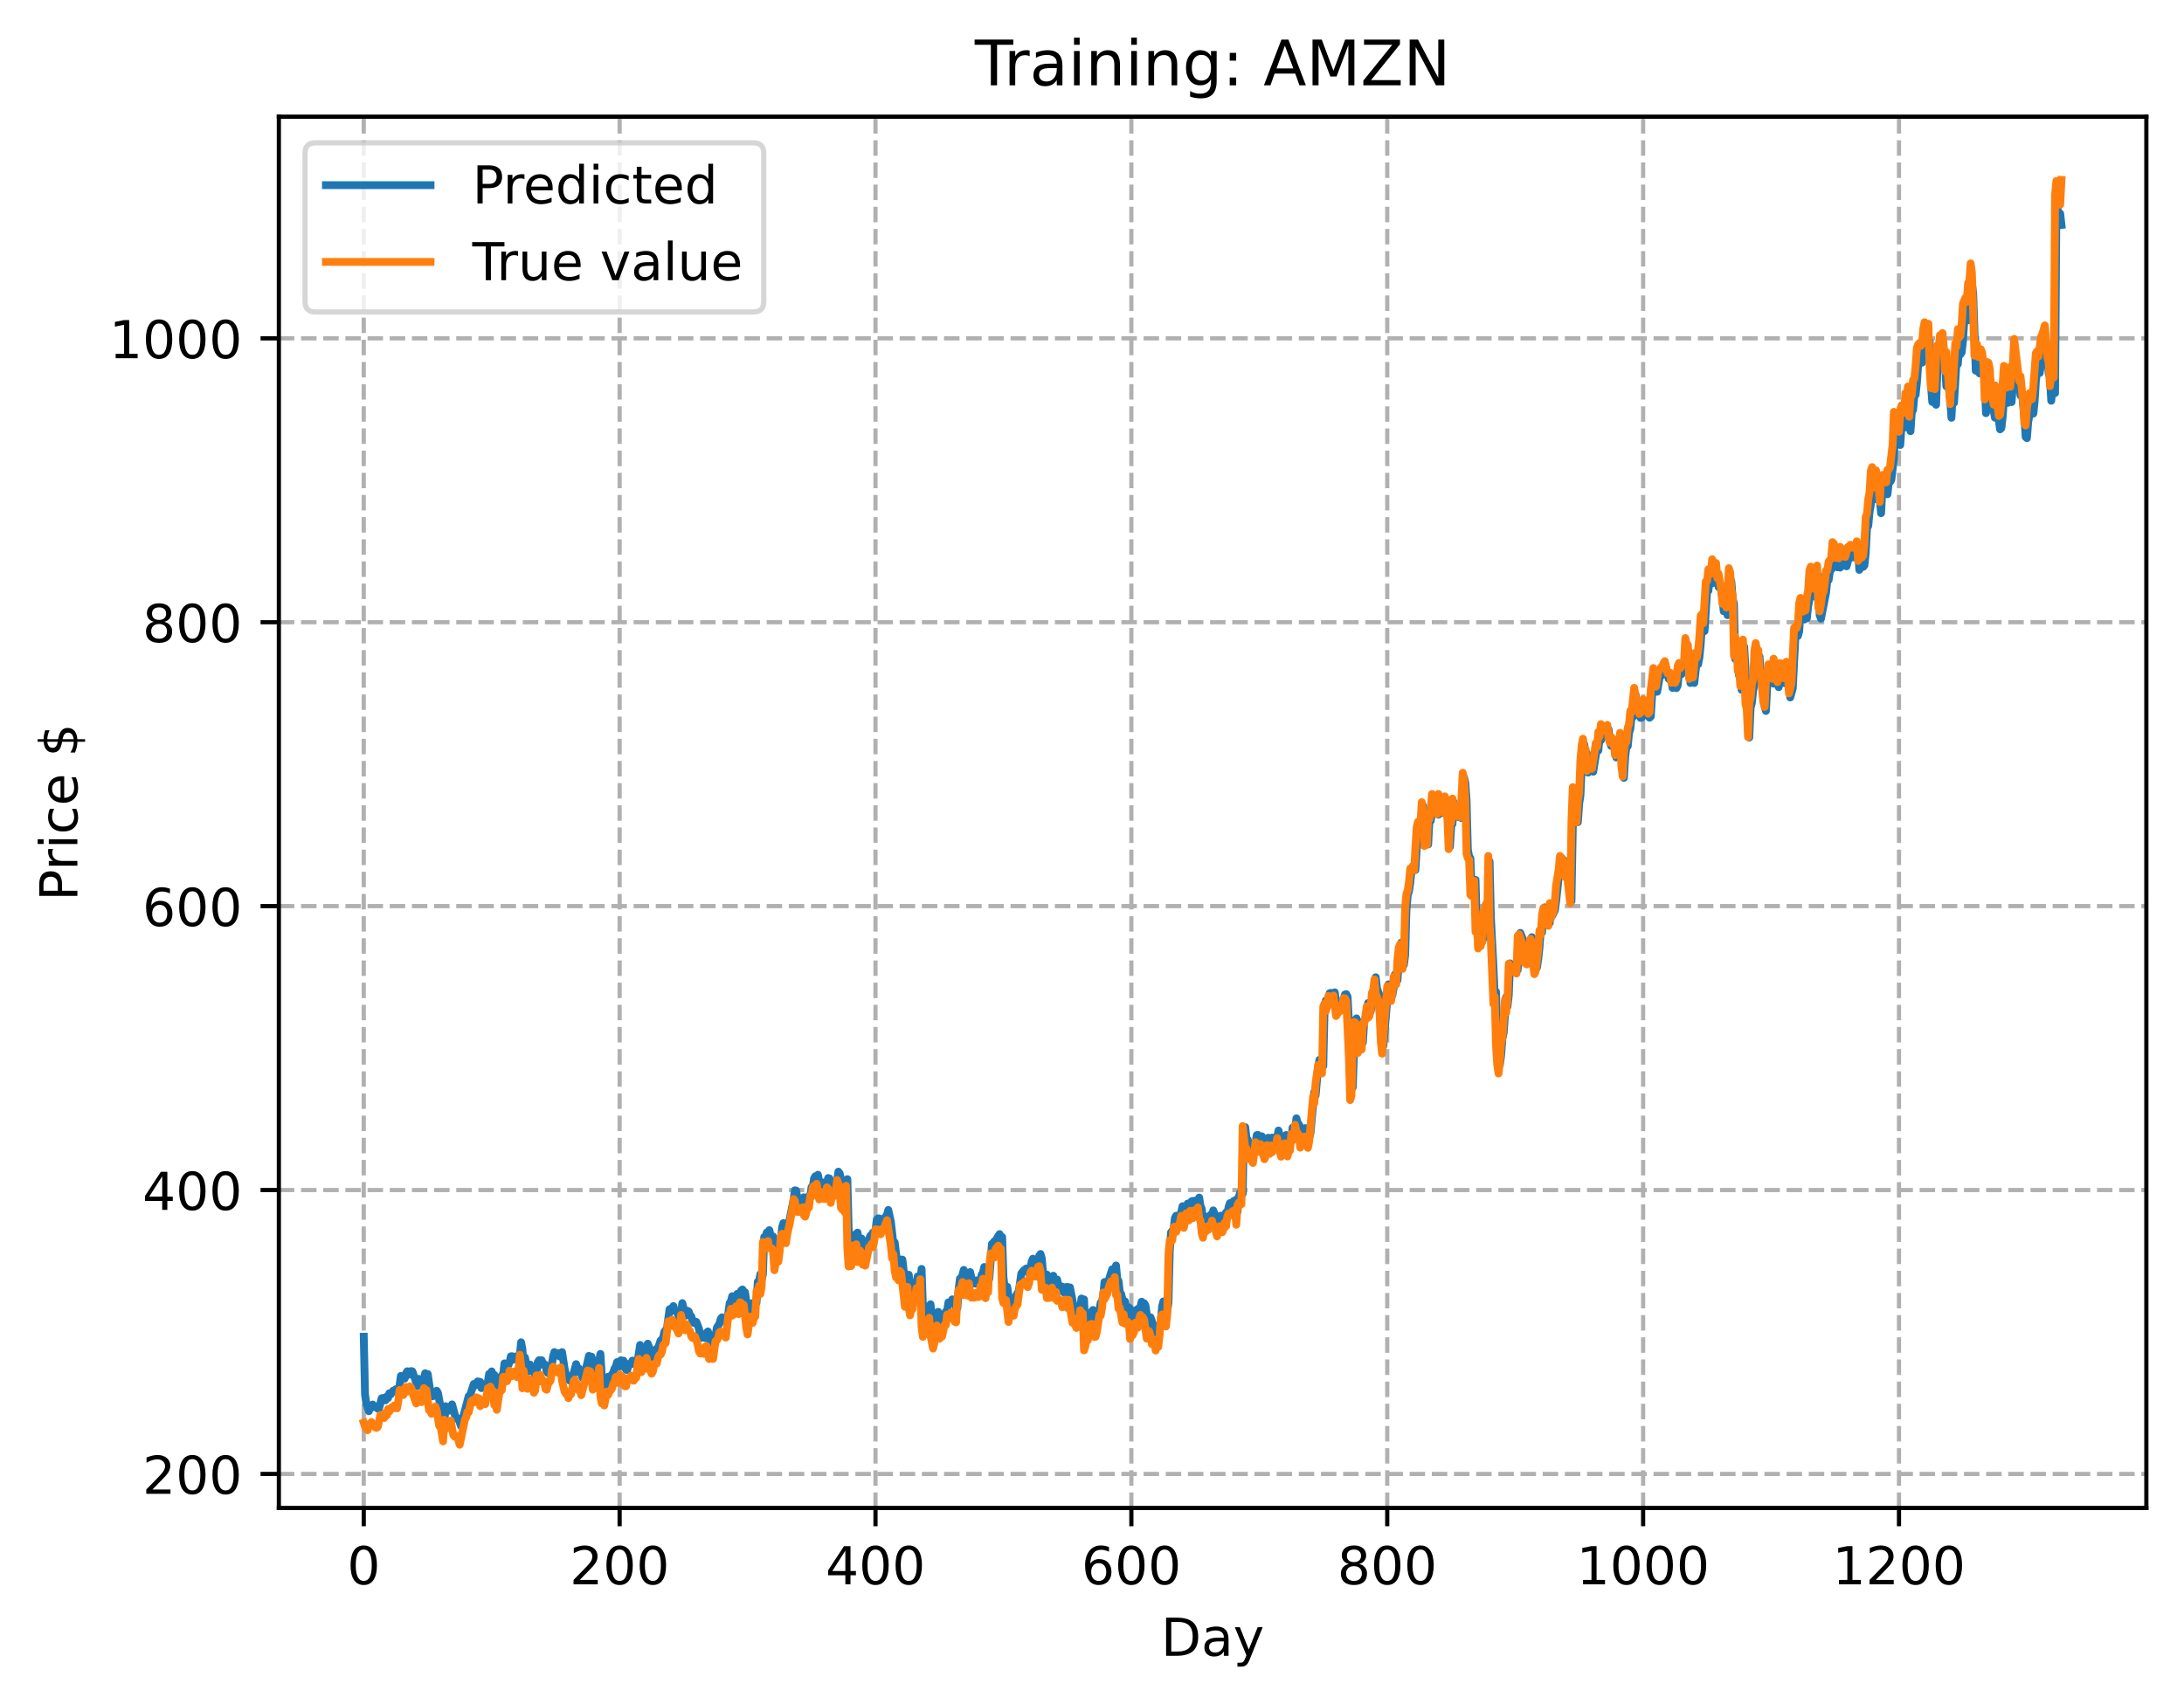 <?xml version="1.0" encoding="utf-8" standalone="no"?>
<!DOCTYPE svg PUBLIC "-//W3C//DTD SVG 1.1//EN"
  "http://www.w3.org/Graphics/SVG/1.1/DTD/svg11.dtd">
<!-- Created with matplotlib (https://matplotlib.org/) -->
<svg height="325.986pt" version="1.1" viewBox="0 0 417.648 325.986" width="417.648pt" xmlns="http://www.w3.org/2000/svg" xmlns:xlink="http://www.w3.org/1999/xlink">
 <defs>
  <style type="text/css">
*{stroke-linecap:butt;stroke-linejoin:round;}
  </style>
 </defs>
 <g id="figure_1">
  <g id="patch_1">
   <path d="M 0 325.986 
L 417.648 325.986 
L 417.648 0 
L 0 0 
z
" style="fill:#ffffff;"/>
  </g>
  <g id="axes_1">
   <g id="patch_2">
    <path d="M 53.328 288.43 
L 410.448 288.43 
L 410.448 22.318 
L 53.328 22.318 
z
" style="fill:#ffffff;"/>
   </g>
   <g id="matplotlib.axis_1">
    <g id="xtick_1">
     <g id="line2d_1">
      <path clip-path="url(#p8a601d61e3)" d="M 69.561 288.43 
L 69.561 22.318 
" style="fill:none;stroke:#b0b0b0;stroke-dasharray:2.96,1.28;stroke-dashoffset:0;stroke-width:0.8;"/>
     </g>
     <g id="line2d_2">
      <defs>
       <path d="M 0 0 
L 0 3.5 
" id="mc0c4ff657a" style="stroke:#000000;stroke-width:0.8;"/>
      </defs>
      <g>
       <use style="stroke:#000000;stroke-width:0.8;" x="69.561" xlink:href="#mc0c4ff657a" y="288.43"/>
      </g>
     </g>
     <g id="text_1">
      <!-- 0 -->
      <defs>
       <path d="M 31.781 66.406 
Q 24.172 66.406 20.328 58.906 
Q 16.5 51.422 16.5 36.375 
Q 16.5 21.391 20.328 13.891 
Q 24.172 6.391 31.781 6.391 
Q 39.453 6.391 43.281 13.891 
Q 47.125 21.391 47.125 36.375 
Q 47.125 51.422 43.281 58.906 
Q 39.453 66.406 31.781 66.406 
z
M 31.781 74.219 
Q 44.047 74.219 50.516 64.516 
Q 56.984 54.828 56.984 36.375 
Q 56.984 17.969 50.516 8.266 
Q 44.047 -1.422 31.781 -1.422 
Q 19.531 -1.422 13.062 8.266 
Q 6.594 17.969 6.594 36.375 
Q 6.594 54.828 13.062 64.516 
Q 19.531 74.219 31.781 74.219 
z
" id="DejaVuSans-48"/>
      </defs>
      <g transform="translate(66.38 303.029)scale(0.1 -0.1)">
       <use xlink:href="#DejaVuSans-48"/>
      </g>
     </g>
    </g>
    <g id="xtick_2">
     <g id="line2d_3">
      <path clip-path="url(#p8a601d61e3)" d="M 118.491 288.43 
L 118.491 22.318 
" style="fill:none;stroke:#b0b0b0;stroke-dasharray:2.96,1.28;stroke-dashoffset:0;stroke-width:0.8;"/>
     </g>
     <g id="line2d_4">
      <g>
       <use style="stroke:#000000;stroke-width:0.8;" x="118.491" xlink:href="#mc0c4ff657a" y="288.43"/>
      </g>
     </g>
     <g id="text_2">
      <!-- 200 -->
      <defs>
       <path d="M 19.188 8.297 
L 53.609 8.297 
L 53.609 0 
L 7.328 0 
L 7.328 8.297 
Q 12.938 14.109 22.625 23.891 
Q 32.328 33.688 34.812 36.531 
Q 39.547 41.844 41.422 45.531 
Q 43.312 49.219 43.312 52.781 
Q 43.312 58.594 39.234 62.25 
Q 35.156 65.922 28.609 65.922 
Q 23.969 65.922 18.812 64.312 
Q 13.672 62.703 7.812 59.422 
L 7.812 69.391 
Q 13.766 71.781 18.938 73 
Q 24.125 74.219 28.422 74.219 
Q 39.75 74.219 46.484 68.547 
Q 53.219 62.891 53.219 53.422 
Q 53.219 48.922 51.531 44.891 
Q 49.859 40.875 45.406 35.406 
Q 44.188 33.984 37.641 27.219 
Q 31.109 20.453 19.188 8.297 
z
" id="DejaVuSans-50"/>
      </defs>
      <g transform="translate(108.948 303.029)scale(0.1 -0.1)">
       <use xlink:href="#DejaVuSans-50"/>
       <use x="63.623" xlink:href="#DejaVuSans-48"/>
       <use x="127.246" xlink:href="#DejaVuSans-48"/>
      </g>
     </g>
    </g>
    <g id="xtick_3">
     <g id="line2d_5">
      <path clip-path="url(#p8a601d61e3)" d="M 167.422 288.43 
L 167.422 22.318 
" style="fill:none;stroke:#b0b0b0;stroke-dasharray:2.96,1.28;stroke-dashoffset:0;stroke-width:0.8;"/>
     </g>
     <g id="line2d_6">
      <g>
       <use style="stroke:#000000;stroke-width:0.8;" x="167.422" xlink:href="#mc0c4ff657a" y="288.43"/>
      </g>
     </g>
     <g id="text_3">
      <!-- 400 -->
      <defs>
       <path d="M 37.797 64.312 
L 12.891 25.391 
L 37.797 25.391 
z
M 35.203 72.906 
L 47.609 72.906 
L 47.609 25.391 
L 58.016 25.391 
L 58.016 17.188 
L 47.609 17.188 
L 47.609 0 
L 37.797 0 
L 37.797 17.188 
L 4.891 17.188 
L 4.891 26.703 
z
" id="DejaVuSans-52"/>
      </defs>
      <g transform="translate(157.878 303.029)scale(0.1 -0.1)">
       <use xlink:href="#DejaVuSans-52"/>
       <use x="63.623" xlink:href="#DejaVuSans-48"/>
       <use x="127.246" xlink:href="#DejaVuSans-48"/>
      </g>
     </g>
    </g>
    <g id="xtick_4">
     <g id="line2d_7">
      <path clip-path="url(#p8a601d61e3)" d="M 216.353 288.43 
L 216.353 22.318 
" style="fill:none;stroke:#b0b0b0;stroke-dasharray:2.96,1.28;stroke-dashoffset:0;stroke-width:0.8;"/>
     </g>
     <g id="line2d_8">
      <g>
       <use style="stroke:#000000;stroke-width:0.8;" x="216.353" xlink:href="#mc0c4ff657a" y="288.43"/>
      </g>
     </g>
     <g id="text_4">
      <!-- 600 -->
      <defs>
       <path d="M 33.016 40.375 
Q 26.375 40.375 22.484 35.828 
Q 18.609 31.297 18.609 23.391 
Q 18.609 15.531 22.484 10.953 
Q 26.375 6.391 33.016 6.391 
Q 39.656 6.391 43.531 10.953 
Q 47.406 15.531 47.406 23.391 
Q 47.406 31.297 43.531 35.828 
Q 39.656 40.375 33.016 40.375 
z
M 52.594 71.297 
L 52.594 62.312 
Q 48.875 64.062 45.094 64.984 
Q 41.312 65.922 37.594 65.922 
Q 27.828 65.922 22.672 59.328 
Q 17.531 52.734 16.797 39.406 
Q 19.672 43.656 24.016 45.922 
Q 28.375 48.188 33.594 48.188 
Q 44.578 48.188 50.953 41.516 
Q 57.328 34.859 57.328 23.391 
Q 57.328 12.156 50.688 5.359 
Q 44.047 -1.422 33.016 -1.422 
Q 20.359 -1.422 13.672 8.266 
Q 6.984 17.969 6.984 36.375 
Q 6.984 53.656 15.188 63.938 
Q 23.391 74.219 37.203 74.219 
Q 40.922 74.219 44.703 73.484 
Q 48.484 72.75 52.594 71.297 
z
" id="DejaVuSans-54"/>
      </defs>
      <g transform="translate(206.809 303.029)scale(0.1 -0.1)">
       <use xlink:href="#DejaVuSans-54"/>
       <use x="63.623" xlink:href="#DejaVuSans-48"/>
       <use x="127.246" xlink:href="#DejaVuSans-48"/>
      </g>
     </g>
    </g>
    <g id="xtick_5">
     <g id="line2d_9">
      <path clip-path="url(#p8a601d61e3)" d="M 265.283 288.43 
L 265.283 22.318 
" style="fill:none;stroke:#b0b0b0;stroke-dasharray:2.96,1.28;stroke-dashoffset:0;stroke-width:0.8;"/>
     </g>
     <g id="line2d_10">
      <g>
       <use style="stroke:#000000;stroke-width:0.8;" x="265.283" xlink:href="#mc0c4ff657a" y="288.43"/>
      </g>
     </g>
     <g id="text_5">
      <!-- 800 -->
      <defs>
       <path d="M 31.781 34.625 
Q 24.75 34.625 20.719 30.859 
Q 16.703 27.094 16.703 20.516 
Q 16.703 13.922 20.719 10.156 
Q 24.75 6.391 31.781 6.391 
Q 38.812 6.391 42.859 10.172 
Q 46.922 13.969 46.922 20.516 
Q 46.922 27.094 42.891 30.859 
Q 38.875 34.625 31.781 34.625 
z
M 21.922 38.812 
Q 15.578 40.375 12.031 44.719 
Q 8.5 49.078 8.5 55.328 
Q 8.5 64.062 14.719 69.141 
Q 20.953 74.219 31.781 74.219 
Q 42.672 74.219 48.875 69.141 
Q 55.078 64.062 55.078 55.328 
Q 55.078 49.078 51.531 44.719 
Q 48 40.375 41.703 38.812 
Q 48.828 37.156 52.797 32.312 
Q 56.781 27.484 56.781 20.516 
Q 56.781 9.906 50.312 4.234 
Q 43.844 -1.422 31.781 -1.422 
Q 19.734 -1.422 13.25 4.234 
Q 6.781 9.906 6.781 20.516 
Q 6.781 27.484 10.781 32.312 
Q 14.797 37.156 21.922 38.812 
z
M 18.312 54.391 
Q 18.312 48.734 21.844 45.562 
Q 25.391 42.391 31.781 42.391 
Q 38.141 42.391 41.719 45.562 
Q 45.312 48.734 45.312 54.391 
Q 45.312 60.062 41.719 63.234 
Q 38.141 66.406 31.781 66.406 
Q 25.391 66.406 21.844 63.234 
Q 18.312 60.062 18.312 54.391 
z
" id="DejaVuSans-56"/>
      </defs>
      <g transform="translate(255.74 303.029)scale(0.1 -0.1)">
       <use xlink:href="#DejaVuSans-56"/>
       <use x="63.623" xlink:href="#DejaVuSans-48"/>
       <use x="127.246" xlink:href="#DejaVuSans-48"/>
      </g>
     </g>
    </g>
    <g id="xtick_6">
     <g id="line2d_11">
      <path clip-path="url(#p8a601d61e3)" d="M 314.214 288.43 
L 314.214 22.318 
" style="fill:none;stroke:#b0b0b0;stroke-dasharray:2.96,1.28;stroke-dashoffset:0;stroke-width:0.8;"/>
     </g>
     <g id="line2d_12">
      <g>
       <use style="stroke:#000000;stroke-width:0.8;" x="314.214" xlink:href="#mc0c4ff657a" y="288.43"/>
      </g>
     </g>
     <g id="text_6">
      <!-- 1000 -->
      <defs>
       <path d="M 12.406 8.297 
L 28.516 8.297 
L 28.516 63.922 
L 10.984 60.406 
L 10.984 69.391 
L 28.422 72.906 
L 38.281 72.906 
L 38.281 8.297 
L 54.391 8.297 
L 54.391 0 
L 12.406 0 
z
" id="DejaVuSans-49"/>
      </defs>
      <g transform="translate(301.489 303.029)scale(0.1 -0.1)">
       <use xlink:href="#DejaVuSans-49"/>
       <use x="63.623" xlink:href="#DejaVuSans-48"/>
       <use x="127.246" xlink:href="#DejaVuSans-48"/>
       <use x="190.869" xlink:href="#DejaVuSans-48"/>
      </g>
     </g>
    </g>
    <g id="xtick_7">
     <g id="line2d_13">
      <path clip-path="url(#p8a601d61e3)" d="M 363.144 288.43 
L 363.144 22.318 
" style="fill:none;stroke:#b0b0b0;stroke-dasharray:2.96,1.28;stroke-dashoffset:0;stroke-width:0.8;"/>
     </g>
     <g id="line2d_14">
      <g>
       <use style="stroke:#000000;stroke-width:0.8;" x="363.144" xlink:href="#mc0c4ff657a" y="288.43"/>
      </g>
     </g>
     <g id="text_7">
      <!-- 1200 -->
      <g transform="translate(350.419 303.029)scale(0.1 -0.1)">
       <use xlink:href="#DejaVuSans-49"/>
       <use x="63.623" xlink:href="#DejaVuSans-50"/>
       <use x="127.246" xlink:href="#DejaVuSans-48"/>
       <use x="190.869" xlink:href="#DejaVuSans-48"/>
      </g>
     </g>
    </g>
    <g id="text_8">
     <!-- Day -->
     <defs>
      <path d="M 19.672 64.797 
L 19.672 8.109 
L 31.594 8.109 
Q 46.688 8.109 53.688 14.938 
Q 60.688 21.781 60.688 36.531 
Q 60.688 51.172 53.688 57.984 
Q 46.688 64.797 31.594 64.797 
z
M 9.812 72.906 
L 30.078 72.906 
Q 51.266 72.906 61.172 64.094 
Q 71.094 55.281 71.094 36.531 
Q 71.094 17.672 61.125 8.828 
Q 51.172 0 30.078 0 
L 9.812 0 
z
" id="DejaVuSans-68"/>
      <path d="M 34.281 27.484 
Q 23.391 27.484 19.188 25 
Q 14.984 22.516 14.984 16.5 
Q 14.984 11.719 18.141 8.906 
Q 21.297 6.109 26.703 6.109 
Q 34.188 6.109 38.703 11.406 
Q 43.219 16.703 43.219 25.484 
L 43.219 27.484 
z
M 52.203 31.203 
L 52.203 0 
L 43.219 0 
L 43.219 8.297 
Q 40.141 3.328 35.547 0.953 
Q 30.953 -1.422 24.312 -1.422 
Q 15.922 -1.422 10.953 3.297 
Q 6 8.016 6 15.922 
Q 6 25.141 12.172 29.828 
Q 18.359 34.516 30.609 34.516 
L 43.219 34.516 
L 43.219 35.406 
Q 43.219 41.609 39.141 45 
Q 35.062 48.391 27.688 48.391 
Q 23 48.391 18.547 47.266 
Q 14.109 46.141 10.016 43.891 
L 10.016 52.203 
Q 14.938 54.109 19.578 55.047 
Q 24.219 56 28.609 56 
Q 40.484 56 46.344 49.844 
Q 52.203 43.703 52.203 31.203 
z
" id="DejaVuSans-97"/>
      <path d="M 32.172 -5.078 
Q 28.375 -14.844 24.75 -17.812 
Q 21.141 -20.797 15.094 -20.797 
L 7.906 -20.797 
L 7.906 -13.281 
L 13.188 -13.281 
Q 16.891 -13.281 18.938 -11.516 
Q 21 -9.766 23.484 -3.219 
L 25.094 0.875 
L 2.984 54.688 
L 12.5 54.688 
L 29.594 11.922 
L 46.688 54.688 
L 56.203 54.688 
z
" id="DejaVuSans-121"/>
     </defs>
     <g transform="translate(222.015 316.707)scale(0.1 -0.1)">
      <use xlink:href="#DejaVuSans-68"/>
      <use x="77.002" xlink:href="#DejaVuSans-97"/>
      <use x="138.281" xlink:href="#DejaVuSans-121"/>
     </g>
    </g>
   </g>
   <g id="matplotlib.axis_2">
    <g id="ytick_1">
     <g id="line2d_15">
      <path clip-path="url(#p8a601d61e3)" d="M 53.328 281.927 
L 410.448 281.927 
" style="fill:none;stroke:#b0b0b0;stroke-dasharray:2.96,1.28;stroke-dashoffset:0;stroke-width:0.8;"/>
     </g>
     <g id="line2d_16">
      <defs>
       <path d="M 0 0 
L -3.5 0 
" id="m77c9e513f4" style="stroke:#000000;stroke-width:0.8;"/>
      </defs>
      <g>
       <use style="stroke:#000000;stroke-width:0.8;" x="53.328" xlink:href="#m77c9e513f4" y="281.927"/>
      </g>
     </g>
     <g id="text_9">
      <!-- 200 -->
      <g transform="translate(27.241 285.727)scale(0.1 -0.1)">
       <use xlink:href="#DejaVuSans-50"/>
       <use x="63.623" xlink:href="#DejaVuSans-48"/>
       <use x="127.246" xlink:href="#DejaVuSans-48"/>
      </g>
     </g>
    </g>
    <g id="ytick_2">
     <g id="line2d_17">
      <path clip-path="url(#p8a601d61e3)" d="M 53.328 227.624 
L 410.448 227.624 
" style="fill:none;stroke:#b0b0b0;stroke-dasharray:2.96,1.28;stroke-dashoffset:0;stroke-width:0.8;"/>
     </g>
     <g id="line2d_18">
      <g>
       <use style="stroke:#000000;stroke-width:0.8;" x="53.328" xlink:href="#m77c9e513f4" y="227.624"/>
      </g>
     </g>
     <g id="text_10">
      <!-- 400 -->
      <g transform="translate(27.241 231.424)scale(0.1 -0.1)">
       <use xlink:href="#DejaVuSans-52"/>
       <use x="63.623" xlink:href="#DejaVuSans-48"/>
       <use x="127.246" xlink:href="#DejaVuSans-48"/>
      </g>
     </g>
    </g>
    <g id="ytick_3">
     <g id="line2d_19">
      <path clip-path="url(#p8a601d61e3)" d="M 53.328 173.321 
L 410.448 173.321 
" style="fill:none;stroke:#b0b0b0;stroke-dasharray:2.96,1.28;stroke-dashoffset:0;stroke-width:0.8;"/>
     </g>
     <g id="line2d_20">
      <g>
       <use style="stroke:#000000;stroke-width:0.8;" x="53.328" xlink:href="#m77c9e513f4" y="173.321"/>
      </g>
     </g>
     <g id="text_11">
      <!-- 600 -->
      <g transform="translate(27.241 177.12)scale(0.1 -0.1)">
       <use xlink:href="#DejaVuSans-54"/>
       <use x="63.623" xlink:href="#DejaVuSans-48"/>
       <use x="127.246" xlink:href="#DejaVuSans-48"/>
      </g>
     </g>
    </g>
    <g id="ytick_4">
     <g id="line2d_21">
      <path clip-path="url(#p8a601d61e3)" d="M 53.328 119.018 
L 410.448 119.018 
" style="fill:none;stroke:#b0b0b0;stroke-dasharray:2.96,1.28;stroke-dashoffset:0;stroke-width:0.8;"/>
     </g>
     <g id="line2d_22">
      <g>
       <use style="stroke:#000000;stroke-width:0.8;" x="53.328" xlink:href="#m77c9e513f4" y="119.018"/>
      </g>
     </g>
     <g id="text_12">
      <!-- 800 -->
      <g transform="translate(27.241 122.817)scale(0.1 -0.1)">
       <use xlink:href="#DejaVuSans-56"/>
       <use x="63.623" xlink:href="#DejaVuSans-48"/>
       <use x="127.246" xlink:href="#DejaVuSans-48"/>
      </g>
     </g>
    </g>
    <g id="ytick_5">
     <g id="line2d_23">
      <path clip-path="url(#p8a601d61e3)" d="M 53.328 64.715 
L 410.448 64.715 
" style="fill:none;stroke:#b0b0b0;stroke-dasharray:2.96,1.28;stroke-dashoffset:0;stroke-width:0.8;"/>
     </g>
     <g id="line2d_24">
      <g>
       <use style="stroke:#000000;stroke-width:0.8;" x="53.328" xlink:href="#m77c9e513f4" y="64.715"/>
      </g>
     </g>
     <g id="text_13">
      <!-- 1000 -->
      <g transform="translate(20.878 68.514)scale(0.1 -0.1)">
       <use xlink:href="#DejaVuSans-49"/>
       <use x="63.623" xlink:href="#DejaVuSans-48"/>
       <use x="127.246" xlink:href="#DejaVuSans-48"/>
       <use x="190.869" xlink:href="#DejaVuSans-48"/>
      </g>
     </g>
    </g>
    <g id="text_14">
     <!-- Price $ -->
     <defs>
      <path d="M 19.672 64.797 
L 19.672 37.406 
L 32.078 37.406 
Q 38.969 37.406 42.719 40.969 
Q 46.484 44.531 46.484 51.125 
Q 46.484 57.672 42.719 61.234 
Q 38.969 64.797 32.078 64.797 
z
M 9.812 72.906 
L 32.078 72.906 
Q 44.344 72.906 50.609 67.359 
Q 56.891 61.812 56.891 51.125 
Q 56.891 40.328 50.609 34.812 
Q 44.344 29.297 32.078 29.297 
L 19.672 29.297 
L 19.672 0 
L 9.812 0 
z
" id="DejaVuSans-80"/>
      <path d="M 41.109 46.297 
Q 39.594 47.172 37.812 47.578 
Q 36.031 48 33.891 48 
Q 26.266 48 22.188 43.047 
Q 18.109 38.094 18.109 28.812 
L 18.109 0 
L 9.078 0 
L 9.078 54.688 
L 18.109 54.688 
L 18.109 46.188 
Q 20.953 51.172 25.484 53.578 
Q 30.031 56 36.531 56 
Q 37.453 56 38.578 55.875 
Q 39.703 55.766 41.062 55.516 
z
" id="DejaVuSans-114"/>
      <path d="M 9.422 54.688 
L 18.406 54.688 
L 18.406 0 
L 9.422 0 
z
M 9.422 75.984 
L 18.406 75.984 
L 18.406 64.594 
L 9.422 64.594 
z
" id="DejaVuSans-105"/>
      <path d="M 48.781 52.594 
L 48.781 44.188 
Q 44.969 46.297 41.141 47.344 
Q 37.312 48.391 33.406 48.391 
Q 24.656 48.391 19.812 42.844 
Q 14.984 37.312 14.984 27.297 
Q 14.984 17.281 19.812 11.734 
Q 24.656 6.203 33.406 6.203 
Q 37.312 6.203 41.141 7.25 
Q 44.969 8.297 48.781 10.406 
L 48.781 2.094 
Q 45.016 0.344 40.984 -0.531 
Q 36.969 -1.422 32.422 -1.422 
Q 20.062 -1.422 12.781 6.344 
Q 5.516 14.109 5.516 27.297 
Q 5.516 40.672 12.859 48.328 
Q 20.219 56 33.016 56 
Q 37.156 56 41.109 55.141 
Q 45.062 54.297 48.781 52.594 
z
" id="DejaVuSans-99"/>
      <path d="M 56.203 29.594 
L 56.203 25.203 
L 14.891 25.203 
Q 15.484 15.922 20.484 11.062 
Q 25.484 6.203 34.422 6.203 
Q 39.594 6.203 44.453 7.469 
Q 49.312 8.734 54.109 11.281 
L 54.109 2.781 
Q 49.266 0.734 44.188 -0.344 
Q 39.109 -1.422 33.891 -1.422 
Q 20.797 -1.422 13.156 6.188 
Q 5.516 13.812 5.516 26.812 
Q 5.516 40.234 12.766 48.109 
Q 20.016 56 32.328 56 
Q 43.359 56 49.781 48.891 
Q 56.203 41.797 56.203 29.594 
z
M 47.219 32.234 
Q 47.125 39.594 43.094 43.984 
Q 39.062 48.391 32.422 48.391 
Q 24.906 48.391 20.391 44.141 
Q 15.875 39.891 15.188 32.172 
z
" id="DejaVuSans-101"/>
      <path id="DejaVuSans-32"/>
      <path d="M 33.797 -14.703 
L 28.906 -14.703 
L 28.859 0 
Q 23.734 0.094 18.609 1.188 
Q 13.484 2.297 8.297 4.5 
L 8.297 13.281 
Q 13.281 10.156 18.375 8.562 
Q 23.484 6.984 28.906 6.938 
L 28.906 29.203 
Q 18.109 30.953 13.203 35.156 
Q 8.297 39.359 8.297 46.688 
Q 8.297 54.641 13.625 59.219 
Q 18.953 63.812 28.906 64.5 
L 28.906 75.984 
L 33.797 75.984 
L 33.797 64.656 
Q 38.328 64.453 42.578 63.688 
Q 46.828 62.938 50.875 61.625 
L 50.875 53.078 
Q 46.828 55.125 42.547 56.25 
Q 38.281 57.375 33.797 57.562 
L 33.797 36.719 
Q 44.875 35.016 50.094 30.609 
Q 55.328 26.219 55.328 18.609 
Q 55.328 10.359 49.781 5.594 
Q 44.234 0.828 33.797 0.094 
z
M 28.906 37.594 
L 28.906 57.625 
Q 23.25 56.984 20.266 54.391 
Q 17.281 51.812 17.281 47.516 
Q 17.281 43.312 20.031 40.969 
Q 22.797 38.625 28.906 37.594 
z
M 33.797 28.219 
L 33.797 7.078 
Q 39.984 7.906 43.141 10.594 
Q 46.297 13.281 46.297 17.672 
Q 46.297 21.969 43.281 24.5 
Q 40.281 27.047 33.797 28.219 
z
" id="DejaVuSans-36"/>
     </defs>
     <g transform="translate(14.798 172.342)rotate(-90)scale(0.1 -0.1)">
      <use xlink:href="#DejaVuSans-80"/>
      <use x="58.553" xlink:href="#DejaVuSans-114"/>
      <use x="99.666" xlink:href="#DejaVuSans-105"/>
      <use x="127.449" xlink:href="#DejaVuSans-99"/>
      <use x="182.43" xlink:href="#DejaVuSans-101"/>
      <use x="243.953" xlink:href="#DejaVuSans-32"/>
      <use x="275.74" xlink:href="#DejaVuSans-36"/>
     </g>
    </g>
   </g>
   <g id="line2d_25">
    <path clip-path="url(#p8a601d61e3)" d="M 69.561 255.682 
L 69.806 266.741 
L 70.05 268.433 
L 70.539 269.928 
L 70.784 269.236 
L 71.029 269.27 
L 71.273 268.652 
L 71.518 268.933 
L 71.763 269.024 
L 72.252 269.459 
L 72.497 269.361 
L 72.986 267.466 
L 73.231 267.398 
L 73.72 267.85 
L 73.965 267.127 
L 74.209 267.406 
L 74.454 266.502 
L 74.699 266.725 
L 75.188 266.01 
L 75.433 266.149 
L 75.677 265.735 
L 75.922 265.738 
L 76.166 266.097 
L 76.411 265.054 
L 76.656 263.181 
L 76.9 263.283 
L 77.145 263.623 
L 77.39 263.689 
L 77.634 262.697 
L 77.879 262.289 
L 78.124 262.931 
L 78.368 262.893 
L 78.613 262.245 
L 78.858 262.314 
L 79.836 265.105 
L 80.081 263.744 
L 80.326 263.978 
L 80.815 264.938 
L 81.304 262.669 
L 81.549 262.883 
L 81.794 262.814 
L 82.283 266.143 
L 82.772 267.068 
L 83.017 266.771 
L 83.261 266.771 
L 83.506 266.014 
L 83.751 266.438 
L 84.24 269.1 
L 84.485 269.268 
L 84.974 271.969 
L 85.219 268.97 
L 85.708 269.823 
L 85.953 269.817 
L 86.197 269.397 
L 86.442 268.622 
L 87.176 271.315 
L 87.665 271.338 
L 88.154 272.775 
L 88.644 270.779 
L 89.378 267.984 
L 89.622 267.071 
L 89.867 266.943 
L 90.601 264.718 
L 90.846 265.031 
L 91.335 264.231 
L 91.824 264.323 
L 92.069 265.513 
L 92.558 264.787 
L 92.803 264.841 
L 93.048 265.299 
L 93.292 264.378 
L 93.537 262.788 
L 93.781 263.019 
L 94.026 262.317 
L 94.271 263.169 
L 94.515 262.96 
L 94.76 265.065 
L 95.005 265.527 
L 95.249 266.272 
L 95.494 265.189 
L 95.739 263.598 
L 95.983 263.063 
L 96.228 262.833 
L 96.473 260.776 
L 96.962 260.872 
L 97.207 261.092 
L 97.451 260.565 
L 97.696 259.43 
L 97.941 259.413 
L 98.185 260.066 
L 98.43 259.847 
L 98.675 259.443 
L 99.164 260.308 
L 99.409 259.204 
L 99.653 256.745 
L 99.898 258.044 
L 100.142 261.695 
L 100.387 259.648 
L 100.632 260.81 
L 100.876 261.153 
L 101.121 262.3 
L 101.366 261.014 
L 101.855 262.362 
L 102.1 262.091 
L 102.344 263.056 
L 102.589 262.915 
L 102.834 260.552 
L 103.078 260.172 
L 103.323 261.024 
L 103.568 260.171 
L 103.812 260.724 
L 104.302 261.079 
L 104.546 262.306 
L 104.791 262.643 
L 105.036 261.856 
L 105.525 261.118 
L 105.769 259.457 
L 106.014 258.617 
L 106.259 258.866 
L 106.748 258.821 
L 106.993 259.445 
L 107.482 258.627 
L 107.971 261.82 
L 108.216 262.871 
L 108.461 263.374 
L 108.705 263.276 
L 108.95 264.098 
L 109.195 263.315 
L 109.439 263.535 
L 110.173 260.928 
L 110.418 261.904 
L 110.663 261.713 
L 110.907 262.592 
L 111.152 262.745 
L 111.397 263.547 
L 112.13 261.482 
L 112.62 259.349 
L 112.864 260.311 
L 113.109 259.485 
L 113.354 260.392 
L 113.598 262.287 
L 113.843 262.433 
L 114.088 261.748 
L 114.332 260.47 
L 114.577 260.276 
L 114.822 258.97 
L 115.066 263.033 
L 115.311 264.87 
L 115.556 264.291 
L 115.8 265.37 
L 116.045 264.66 
L 116.29 263.343 
L 116.534 263.608 
L 117.268 262.576 
L 117.513 261.757 
L 117.757 261.419 
L 118.002 260.538 
L 118.247 260.763 
L 118.491 261.339 
L 118.736 260.19 
L 118.981 260.467 
L 119.225 260.263 
L 119.47 261.503 
L 119.715 261.979 
L 119.959 262.068 
L 120.204 260.881 
L 120.449 261.048 
L 120.693 260.81 
L 120.938 260.249 
L 121.427 260.976 
L 121.917 260.516 
L 122.406 257.256 
L 122.895 259.302 
L 123.14 258.549 
L 123.385 258.793 
L 123.874 257.014 
L 124.118 257.637 
L 124.363 258.779 
L 124.608 258.99 
L 124.852 259.611 
L 125.097 259.402 
L 125.342 258.174 
L 125.586 257.964 
L 125.831 257.907 
L 126.32 256.403 
L 126.565 256.248 
L 126.81 255.82 
L 127.054 254.715 
L 127.544 254.085 
L 128.033 250.429 
L 128.522 250.242 
L 128.767 249.823 
L 129.012 250.75 
L 129.256 250.663 
L 129.501 251.025 
L 129.99 252.187 
L 130.235 251.302 
L 130.479 249.257 
L 130.969 251.205 
L 131.213 251.614 
L 131.458 250.712 
L 131.703 250.856 
L 131.947 251.599 
L 132.192 251.778 
L 132.437 252.641 
L 132.681 253.044 
L 132.926 252.775 
L 133.171 252.854 
L 133.66 254.149 
L 133.905 255.322 
L 134.149 255.88 
L 134.394 255.807 
L 134.639 255.463 
L 134.883 255.958 
L 135.128 254.925 
L 135.373 254.678 
L 135.617 255.471 
L 135.862 256.76 
L 136.106 256.835 
L 136.351 256.315 
L 136.596 256.882 
L 137.085 253.95 
L 137.574 253.198 
L 137.819 252.276 
L 138.064 251.972 
L 138.553 252.275 
L 138.798 252.511 
L 139.042 252.958 
L 139.532 249.243 
L 139.776 248.913 
L 140.021 247.93 
L 140.266 248.825 
L 140.51 248.39 
L 140.755 248.629 
L 141 247.468 
L 141.244 247.741 
L 141.489 248.541 
L 141.733 246.839 
L 141.978 246.645 
L 142.223 247.895 
L 142.467 247.157 
L 143.201 252.192 
L 143.691 249.414 
L 143.935 249.228 
L 144.18 250.155 
L 144.425 249.404 
L 144.669 249.196 
L 144.914 245.162 
L 145.159 245.05 
L 145.403 243.718 
L 145.648 244.771 
L 145.893 243.735 
L 146.137 236.617 
L 146.382 236.681 
L 146.627 235.745 
L 146.871 235.94 
L 147.116 235.294 
L 147.361 236.31 
L 147.605 236.53 
L 147.85 236.525 
L 148.094 237.134 
L 148.339 240.045 
L 148.828 237.885 
L 149.073 238.813 
L 149.318 237.475 
L 149.562 234.75 
L 149.807 233.944 
L 150.541 235.422 
L 151.03 233.12 
L 151.764 229.437 
L 152.009 227.679 
L 152.254 227.728 
L 152.498 229.463 
L 152.743 229.402 
L 152.988 229.704 
L 153.232 229.203 
L 153.477 229.604 
L 153.721 229.018 
L 153.966 230.189 
L 154.211 230.569 
L 154.455 229.933 
L 154.7 228.771 
L 154.945 228.912 
L 155.189 227.062 
L 155.434 226.964 
L 155.679 225.373 
L 155.923 224.979 
L 156.168 225.773 
L 156.413 224.702 
L 156.902 227.227 
L 157.147 226.165 
L 157.391 226.198 
L 157.636 226.57 
L 157.881 227.258 
L 158.37 225.333 
L 158.615 225.407 
L 158.859 226.181 
L 159.104 227.788 
L 159.349 226.516 
L 159.838 226.77 
L 160.082 225.918 
L 160.327 224.11 
L 160.572 224.437 
L 160.816 225.55 
L 161.061 228.462 
L 161.306 229.15 
L 161.55 227.387 
L 161.795 229.465 
L 162.04 225.541 
L 162.284 234.952 
L 162.529 239.14 
L 162.774 239.269 
L 163.018 239.611 
L 163.508 236.204 
L 163.997 235.774 
L 164.242 238.516 
L 164.486 237.147 
L 164.731 236.878 
L 164.976 237.691 
L 165.22 239.228 
L 165.465 238.923 
L 165.709 239.546 
L 165.954 238.538 
L 166.199 236.926 
L 166.443 236.361 
L 166.688 236.213 
L 166.933 235.745 
L 167.177 236.184 
L 167.422 235.328 
L 167.667 233.297 
L 167.911 233.053 
L 168.156 233.058 
L 168.645 233.82 
L 169.624 232.328 
L 169.869 231.438 
L 170.358 233.67 
L 170.847 237.938 
L 171.092 237.63 
L 171.581 241.595 
L 171.826 241.854 
L 172.07 242.314 
L 172.315 240.921 
L 172.56 240.931 
L 173.294 246.988 
L 173.783 243.826 
L 174.272 248.593 
L 174.517 247.918 
L 174.762 247.755 
L 175.006 246.071 
L 175.251 245.533 
L 175.496 244.143 
L 175.74 244.259 
L 175.985 245.329 
L 176.23 242.712 
L 176.474 249.631 
L 176.719 252.383 
L 176.964 251.954 
L 177.453 250.105 
L 177.697 249.943 
L 177.942 249.472 
L 178.431 253.627 
L 178.676 254.807 
L 178.921 254.147 
L 179.165 251.712 
L 179.41 250.923 
L 179.899 253.128 
L 180.144 252.687 
L 180.389 252.81 
L 180.878 250.877 
L 181.123 250.741 
L 181.367 249.117 
L 181.612 249.152 
L 181.857 249.312 
L 182.101 248.538 
L 182.346 248.674 
L 182.835 250.024 
L 183.08 250.191 
L 183.325 246.522 
L 183.569 244.568 
L 183.814 244.763 
L 184.303 242.905 
L 184.548 244.828 
L 184.792 245.061 
L 185.037 244.781 
L 185.282 245.182 
L 185.526 243.321 
L 186.016 245.505 
L 186.26 244.951 
L 186.505 245.53 
L 186.75 244.905 
L 187.239 245.485 
L 187.484 245.483 
L 187.728 243.794 
L 187.973 243.419 
L 188.218 242.346 
L 188.462 243.047 
L 188.707 245.315 
L 188.952 244.306 
L 189.196 244.576 
L 189.685 237.926 
L 189.93 237.744 
L 190.175 237.399 
L 190.419 238.091 
L 190.664 236.798 
L 191.153 236.055 
L 191.398 236.622 
L 191.643 236.604 
L 191.887 244.286 
L 192.132 246.28 
L 192.377 246.625 
L 192.621 246.134 
L 193.111 249.838 
L 193.355 248.639 
L 193.6 248.711 
L 193.845 248.388 
L 194.089 248.869 
L 194.334 247.769 
L 194.823 246.947 
L 195.312 243.58 
L 195.802 242.969 
L 196.291 242.619 
L 196.78 243.625 
L 197.025 243.147 
L 197.27 241.339 
L 197.514 240.76 
L 197.759 241.387 
L 198.004 241.698 
L 198.248 240.988 
L 198.493 241.62 
L 198.738 240.182 
L 198.982 239.856 
L 199.227 240.716 
L 199.472 243.642 
L 199.961 243.91 
L 200.206 243.8 
L 200.45 245.408 
L 200.695 244.816 
L 200.94 245.535 
L 201.184 245.436 
L 201.429 244.016 
L 201.673 245.295 
L 201.918 245.707 
L 202.163 244.745 
L 202.407 245.972 
L 202.652 245.902 
L 202.897 246.189 
L 203.141 246.102 
L 203.386 247.188 
L 203.631 247.161 
L 203.875 246.193 
L 204.12 246.157 
L 204.365 247.314 
L 204.609 246.24 
L 205.343 250.048 
L 205.588 249.843 
L 205.833 250.319 
L 206.077 251.092 
L 206.322 251.052 
L 206.567 250.475 
L 206.811 248.374 
L 207.056 248.547 
L 207.3 248.545 
L 207.545 254.259 
L 207.79 254.587 
L 208.034 253.365 
L 208.279 253.489 
L 208.524 252.461 
L 208.768 250.89 
L 209.013 250.569 
L 209.258 251.158 
L 209.502 252.628 
L 209.747 252.838 
L 209.992 252.157 
L 210.481 249.182 
L 210.726 249.017 
L 210.97 247.907 
L 211.215 245.212 
L 211.46 245.823 
L 211.949 245.108 
L 212.438 243.541 
L 212.683 242.786 
L 212.928 242.803 
L 213.172 243.133 
L 213.417 242.056 
L 213.661 244.678 
L 213.906 245.038 
L 214.151 247.237 
L 214.395 247.501 
L 214.64 248.48 
L 214.885 249.965 
L 215.129 248.921 
L 215.374 250.2 
L 215.863 250.068 
L 216.108 250.337 
L 216.353 252.795 
L 216.597 252.373 
L 216.842 252.533 
L 217.087 252.096 
L 217.331 250.573 
L 217.576 250.376 
L 217.821 251.071 
L 218.31 248.989 
L 218.555 249.238 
L 218.799 249.278 
L 219.044 249.682 
L 219.533 252.894 
L 220.022 251.977 
L 220.267 252.674 
L 220.512 254.01 
L 220.756 253.503 
L 221.001 253.721 
L 221.246 255.144 
L 221.49 254.563 
L 221.735 254.733 
L 221.98 253.063 
L 222.224 249.911 
L 222.469 248.933 
L 222.714 249.391 
L 223.203 250.828 
L 223.448 249.212 
L 223.692 239.483 
L 223.937 235.715 
L 224.426 235.113 
L 224.671 232.969 
L 224.916 232.538 
L 225.16 233.33 
L 225.649 232.36 
L 225.894 231.833 
L 226.139 230.716 
L 226.383 231.994 
L 226.628 232.642 
L 227.117 230.209 
L 227.607 231.278 
L 227.851 229.795 
L 228.096 229.698 
L 228.341 230.741 
L 228.585 229.65 
L 228.83 229.712 
L 229.075 230.158 
L 229.319 229.069 
L 229.564 230.651 
L 229.809 231.232 
L 230.053 233.333 
L 230.298 234.342 
L 230.543 232.713 
L 230.787 233.3 
L 231.032 232.79 
L 231.276 233.028 
L 231.521 232.339 
L 231.766 232.654 
L 232.01 231.523 
L 232.989 234.097 
L 233.234 233.511 
L 233.478 232.52 
L 233.968 233.436 
L 234.212 233.049 
L 234.457 231.907 
L 234.702 232.335 
L 234.946 230.881 
L 235.191 230.134 
L 235.68 230.318 
L 235.925 229.701 
L 236.17 229.984 
L 236.414 229.448 
L 236.659 231.729 
L 236.904 228.921 
L 237.148 228.12 
L 237.393 228.351 
L 237.637 228.342 
L 237.882 215.791 
L 238.127 215.588 
L 238.371 217.788 
L 238.616 217.991 
L 238.861 219.675 
L 239.35 219.613 
L 239.839 220.612 
L 240.329 217.117 
L 240.573 217.089 
L 240.818 217.503 
L 241.063 218.479 
L 241.307 217.347 
L 241.552 218.626 
L 241.797 218.982 
L 242.041 219.824 
L 242.286 219.444 
L 242.531 217.617 
L 243.02 218.902 
L 243.264 217.599 
L 243.509 218.527 
L 243.998 217.594 
L 244.243 217.525 
L 244.488 216.239 
L 245.222 219.339 
L 245.466 218.997 
L 245.711 217.746 
L 245.956 217.097 
L 246.2 217.726 
L 246.445 219.23 
L 246.69 218.585 
L 246.934 218.36 
L 247.179 215.697 
L 247.424 216.388 
L 247.668 216.183 
L 247.913 213.907 
L 248.158 214.797 
L 248.402 215.096 
L 248.647 215.574 
L 248.892 217.517 
L 249.381 215.942 
L 249.625 215.782 
L 249.87 216.157 
L 250.115 216.04 
L 250.359 217.619 
L 250.604 216.744 
L 251.093 211.491 
L 251.338 208.831 
L 251.583 209.531 
L 252.072 204.135 
L 252.317 202.724 
L 252.806 202.51 
L 253.051 203.903 
L 253.295 193.013 
L 253.54 191.38 
L 253.785 192.594 
L 254.029 191.948 
L 254.274 189.97 
L 254.519 189.914 
L 254.763 190.197 
L 255.008 190.954 
L 255.252 189.812 
L 255.742 193.262 
L 255.986 193.085 
L 256.231 192.239 
L 256.476 192.535 
L 257.21 190.214 
L 257.454 190.159 
L 257.699 190.642 
L 258.188 200.093 
L 258.433 207.856 
L 258.678 208.01 
L 259.167 195.119 
L 259.412 194.788 
L 259.656 195.925 
L 259.901 199.762 
L 260.146 196.822 
L 260.39 197.854 
L 260.635 199.38 
L 260.88 195.212 
L 261.124 194.932 
L 261.369 193.702 
L 261.613 191.863 
L 261.858 193.564 
L 262.103 193.498 
L 262.347 192.276 
L 262.592 189.458 
L 262.837 188.879 
L 263.081 186.921 
L 263.326 189.074 
L 263.815 190.394 
L 264.06 192.694 
L 264.305 197.674 
L 264.549 200.039 
L 265.039 194.16 
L 265.528 188.275 
L 265.773 189.427 
L 266.017 188.448 
L 266.262 190.367 
L 266.507 188.988 
L 266.751 186.393 
L 266.996 186.5 
L 267.24 187.507 
L 267.73 181.027 
L 267.974 180.291 
L 268.219 183.137 
L 268.464 184.558 
L 268.708 182.699 
L 268.953 174.16 
L 269.198 171.203 
L 269.442 170.464 
L 269.687 168.86 
L 269.932 166.37 
L 270.176 166.325 
L 270.421 165.735 
L 270.666 166.41 
L 271.155 158.838 
L 271.4 157.728 
L 271.644 158.593 
L 271.889 157.551 
L 272.134 154.113 
L 272.378 155.793 
L 272.623 161.578 
L 272.868 160.527 
L 273.112 161.516 
L 273.357 156.729 
L 273.601 157.013 
L 273.846 155.311 
L 274.091 152.551 
L 274.335 154.284 
L 274.58 153.332 
L 274.825 153.728 
L 275.069 155.836 
L 275.314 152.461 
L 275.559 153.023 
L 275.803 155.502 
L 276.048 154.037 
L 276.293 154.61 
L 276.537 152.842 
L 276.782 155.808 
L 277.027 156.583 
L 277.271 161.984 
L 277.516 157.993 
L 277.761 157.566 
L 278.005 153.458 
L 278.25 154.462 
L 278.495 156.101 
L 278.739 156.018 
L 278.984 156.315 
L 279.228 156.228 
L 279.473 156.469 
L 279.718 153.463 
L 279.962 148.693 
L 280.207 149.674 
L 280.452 152.952 
L 280.696 162.525 
L 280.941 163.805 
L 281.186 164.156 
L 281.43 170.313 
L 281.675 171.029 
L 281.92 168.471 
L 282.164 168.298 
L 282.409 177 
L 282.654 174.919 
L 282.898 180.123 
L 283.143 179.606 
L 283.388 180.204 
L 283.632 179.54 
L 283.877 174.391 
L 284.122 173.952 
L 284.366 172.818 
L 284.611 176.968 
L 284.856 164.753 
L 285.1 175.449 
L 285.589 184.866 
L 285.834 190.354 
L 286.079 189.683 
L 286.323 197.718 
L 286.568 201.875 
L 286.813 203.666 
L 287.057 201.912 
L 287.302 198.64 
L 287.547 197.563 
L 288.036 190.717 
L 288.281 192.505 
L 288.525 190.346 
L 288.77 184.269 
L 289.015 185.293 
L 289.259 185.196 
L 289.504 184.879 
L 289.993 184.813 
L 290.238 185.502 
L 290.483 179.263 
L 290.727 178.438 
L 291.216 179.629 
L 291.461 182.558 
L 291.706 183.395 
L 292.195 183.824 
L 292.44 181.322 
L 292.929 179.26 
L 293.174 179.807 
L 293.663 185.376 
L 293.908 185.075 
L 294.152 183.531 
L 294.397 181.267 
L 294.642 177.919 
L 294.886 178.371 
L 295.131 175.046 
L 295.376 173.557 
L 295.62 174.661 
L 295.865 173.564 
L 296.11 174.722 
L 296.354 176.524 
L 296.599 172.837 
L 296.843 175.112 
L 297.333 174.178 
L 297.577 172.408 
L 298.067 167.821 
L 298.311 166.455 
L 298.556 164.031 
L 298.801 165.64 
L 299.045 164.507 
L 299.29 164.87 
L 299.535 167.457 
L 299.779 166.255 
L 300.513 172.367 
L 300.758 158.509 
L 301.003 151.666 
L 301.247 154.463 
L 301.492 154.597 
L 301.737 157.269 
L 301.981 153.758 
L 302.226 152.162 
L 302.471 146.449 
L 302.715 143.665 
L 302.96 142.381 
L 303.204 144.223 
L 303.449 144.038 
L 303.694 147.774 
L 304.183 147.149 
L 304.428 146.144 
L 304.672 147.607 
L 305.406 142.996 
L 305.651 143.558 
L 305.896 140.942 
L 306.14 141.618 
L 306.385 139.475 
L 306.63 140.023 
L 306.874 139.762 
L 307.119 140.466 
L 307.364 139.776 
L 307.608 139.497 
L 307.853 141.921 
L 308.098 142.674 
L 308.342 141.672 
L 308.587 142.905 
L 308.831 142.18 
L 309.076 144.881 
L 309.321 143.116 
L 309.565 142.563 
L 309.81 143.873 
L 310.055 141.076 
L 310.299 146.649 
L 310.544 148.788 
L 310.789 144.725 
L 311.033 142.703 
L 311.278 142.709 
L 311.523 140.192 
L 311.767 139.423 
L 312.012 137.018 
L 312.257 137.153 
L 312.746 132.751 
L 313.235 135.509 
L 313.48 135.865 
L 313.725 137.316 
L 313.969 137.247 
L 314.214 136.293 
L 314.459 134.847 
L 314.703 135.125 
L 314.948 135.006 
L 315.437 137.286 
L 315.682 137.04 
L 315.926 133.072 
L 316.416 129.164 
L 316.905 132.312 
L 317.394 129.419 
L 317.639 129.297 
L 317.884 128.864 
L 318.128 128.761 
L 318.618 127.71 
L 319.107 129.85 
L 319.352 129.714 
L 319.596 129.759 
L 319.841 131.577 
L 320.086 131.09 
L 320.33 130.317 
L 320.575 131.622 
L 320.819 131.168 
L 321.064 128.677 
L 321.309 128.045 
L 321.553 128.97 
L 322.287 127.69 
L 322.532 123.56 
L 322.777 124.57 
L 323.021 124.714 
L 323.266 130.643 
L 323.511 127.927 
L 323.755 130.467 
L 324 130.643 
L 324.489 126.232 
L 324.734 127.049 
L 324.979 125.747 
L 325.223 123.246 
L 325.468 119.412 
L 325.713 119.071 
L 325.957 120.707 
L 326.447 113.066 
L 326.691 113.005 
L 326.936 110.871 
L 327.18 110.912 
L 327.425 111.584 
L 327.67 108.923 
L 328.159 110.19 
L 328.404 109.565 
L 328.648 112.275 
L 328.893 111.516 
L 329.382 114.369 
L 329.627 116.915 
L 329.872 115.75 
L 330.116 115.741 
L 330.361 117.663 
L 330.606 115.476 
L 330.85 110.565 
L 331.095 111.286 
L 331.34 114.481 
L 331.584 115.465 
L 331.829 126.062 
L 332.074 122.898 
L 332.318 123.976 
L 332.563 129.22 
L 332.807 128.99 
L 333.052 131.949 
L 333.297 124.596 
L 333.541 123.699 
L 333.786 127.745 
L 334.031 135.105 
L 334.275 136.05 
L 334.52 141.065 
L 334.765 135.398 
L 335.009 134.46 
L 335.254 132.088 
L 335.499 131.011 
L 335.743 125.947 
L 335.988 124.408 
L 336.233 125.677 
L 336.477 125.574 
L 336.722 128.939 
L 336.967 130.123 
L 337.456 135.062 
L 337.701 135.987 
L 337.945 131.319 
L 338.435 128.435 
L 338.679 129.082 
L 338.924 128.69 
L 339.168 130.763 
L 339.413 127.262 
L 339.658 128.557 
L 339.902 130.62 
L 340.147 131.444 
L 340.636 128.071 
L 340.881 128.237 
L 341.37 130.709 
L 341.615 128.016 
L 341.86 127.771 
L 342.104 129.567 
L 342.349 133.407 
L 342.838 131.631 
L 343.328 121.815 
L 343.572 121.499 
L 343.817 121.65 
L 344.062 120.739 
L 344.306 116.987 
L 344.551 116.063 
L 344.795 117.964 
L 345.04 118.507 
L 345.285 118.074 
L 345.529 118.278 
L 345.774 115.898 
L 346.019 114.709 
L 346.263 111.122 
L 346.508 110.364 
L 346.753 111.179 
L 347.242 114.18 
L 347.731 110.031 
L 347.976 117.639 
L 348.221 118.338 
L 349.199 113.354 
L 349.444 110.967 
L 349.689 110.944 
L 349.933 109.303 
L 350.423 108.623 
L 350.667 105.702 
L 350.912 105.899 
L 351.156 106.79 
L 351.401 108.516 
L 351.646 107.637 
L 351.89 108.569 
L 352.135 106.573 
L 352.38 107.626 
L 352.624 107.395 
L 352.869 108.178 
L 353.114 108.326 
L 353.603 106.542 
L 353.848 106.689 
L 354.092 106.123 
L 354.337 106.62 
L 354.826 106.379 
L 355.071 106.672 
L 355.316 105.487 
L 355.56 109 
L 355.805 107.779 
L 356.05 107.913 
L 356.294 108.43 
L 356.539 108.126 
L 356.783 105.771 
L 357.028 101.078 
L 357.273 100.561 
L 357.517 97.906 
L 357.762 96.519 
L 358.007 92.536 
L 358.251 91.893 
L 358.496 94.723 
L 358.741 95.491 
L 358.985 92.308 
L 359.475 95.259 
L 359.719 98.161 
L 359.964 93.656 
L 360.209 93.259 
L 360.453 94.526 
L 360.698 93.687 
L 360.943 94.536 
L 361.187 92.239 
L 361.432 92.198 
L 361.677 91.787 
L 362.166 87.696 
L 362.411 81.681 
L 362.655 82.081 
L 362.9 83.566 
L 363.389 85.115 
L 363.634 81.279 
L 363.878 80.436 
L 364.123 81.513 
L 364.368 81.747 
L 364.612 78.09 
L 364.857 79.067 
L 365.102 76.943 
L 365.346 82.475 
L 365.591 78.736 
L 365.836 78.427 
L 366.08 75.727 
L 366.325 75.537 
L 366.57 73.193 
L 366.814 69.76 
L 367.304 68.924 
L 367.548 69.379 
L 367.793 68.975 
L 368.038 66.156 
L 368.282 65.076 
L 368.527 67.321 
L 368.771 65.294 
L 369.016 65.261 
L 369.261 73.712 
L 369.505 76.88 
L 369.75 72.609 
L 369.995 74.089 
L 370.239 77.418 
L 370.484 71.057 
L 370.729 69.254 
L 370.973 70.05 
L 371.218 67.34 
L 371.463 67.566 
L 371.707 66.912 
L 371.952 69.463 
L 372.197 73.893 
L 372.441 70.191 
L 372.686 74.182 
L 372.931 76.275 
L 373.175 79.913 
L 373.42 75.224 
L 373.665 77.063 
L 374.154 68.9 
L 374.399 69.646 
L 374.643 66.27 
L 374.888 67.788 
L 375.132 67.4 
L 375.377 65.192 
L 375.622 61.52 
L 376.111 60.558 
L 376.356 61.268 
L 376.6 57.675 
L 376.845 57.586 
L 377.09 54.186 
L 377.334 56.074 
L 377.824 70.91 
L 378.068 68.401 
L 378.313 68.801 
L 378.558 71.429 
L 378.802 71.161 
L 379.047 69.882 
L 379.292 70.574 
L 379.536 72.584 
L 379.781 79.03 
L 380.27 72.07 
L 380.515 72.528 
L 380.759 73.702 
L 381.004 78.143 
L 381.249 78.514 
L 381.493 79.894 
L 381.738 76.445 
L 382.227 80.363 
L 382.472 82.116 
L 382.717 81.891 
L 382.961 79.851 
L 383.451 73.134 
L 383.695 73.793 
L 383.94 77.059 
L 384.185 76.182 
L 384.429 73.151 
L 384.674 76.912 
L 384.919 73.683 
L 385.163 72.503 
L 385.408 68.136 
L 386.387 75.641 
L 386.631 74.797 
L 387.12 79.661 
L 387.365 83.563 
L 387.61 83.803 
L 387.854 80.663 
L 388.344 78.165 
L 388.833 79.113 
L 389.078 76.865 
L 389.322 72.906 
L 389.567 70.772 
L 389.812 70.443 
L 390.056 71.343 
L 390.546 67.685 
L 390.79 67.257 
L 391.28 65.609 
L 391.769 71.391 
L 392.014 72.247 
L 392.258 76.652 
L 392.503 74.093 
L 392.747 75.001 
L 392.992 75.197 
L 393.237 41.243 
L 393.481 39.943 
L 393.726 41.529 
L 393.971 40.85 
L 394.215 43.023 
L 394.215 43.023 
" style="fill:none;stroke:#1f77b4;stroke-linecap:square;stroke-width:1.5;"/>
   </g>
   <g id="line2d_26">
    <path clip-path="url(#p8a601d61e3)" d="M 69.561 272.128 
L 69.806 272.886 
L 70.295 273.562 
L 70.539 272.432 
L 70.784 272.699 
L 71.029 272.001 
L 71.273 272.593 
L 71.518 272.68 
L 71.763 273.035 
L 72.007 273.119 
L 72.252 272.916 
L 72.741 270.646 
L 73.231 270.972 
L 73.475 271.216 
L 73.72 270.225 
L 73.965 270.741 
L 74.209 269.508 
L 74.454 270.002 
L 74.699 269.408 
L 74.943 269.134 
L 75.188 269.378 
L 75.433 268.821 
L 75.677 268.927 
L 75.922 269.378 
L 76.166 267.977 
L 76.411 265.87 
L 76.9 266.812 
L 77.145 266.823 
L 77.39 265.571 
L 77.634 265.292 
L 77.879 266.179 
L 78.124 265.976 
L 78.368 265.18 
L 78.613 265.417 
L 79.102 267.046 
L 79.592 268.441 
L 79.836 266.562 
L 80.57 268.189 
L 81.06 265.509 
L 81.304 266.041 
L 81.549 265.892 
L 82.038 269.712 
L 82.283 269.921 
L 82.527 270.426 
L 82.772 269.932 
L 83.017 269.997 
L 83.261 269.033 
L 83.506 269.75 
L 83.995 272.756 
L 84.24 272.612 
L 84.729 275.704 
L 84.974 271.545 
L 85.219 272.997 
L 85.463 273.201 
L 85.708 273.125 
L 85.953 272.606 
L 86.197 271.729 
L 86.687 274.501 
L 86.931 274.784 
L 87.421 274.705 
L 87.91 276.334 
L 88.888 271.602 
L 89.133 271.099 
L 89.378 270.084 
L 89.622 270.144 
L 90.112 268.007 
L 90.356 267.795 
L 90.601 268.262 
L 91.09 267.276 
L 91.335 267.437 
L 91.58 267.464 
L 91.824 268.957 
L 92.069 268.164 
L 92.314 267.874 
L 92.558 268.012 
L 92.803 268.572 
L 93.292 265.528 
L 93.537 266.182 
L 93.781 265.229 
L 94.026 266.473 
L 94.271 266.011 
L 94.515 268.724 
L 94.76 268.81 
L 95.005 269.66 
L 95.494 266.367 
L 95.983 265.867 
L 96.228 263.339 
L 96.473 263.904 
L 96.717 263.912 
L 96.962 264.187 
L 97.207 263.481 
L 97.451 262.18 
L 97.696 262.405 
L 97.941 263.212 
L 98.43 262.346 
L 98.919 263.434 
L 99.164 261.938 
L 99.409 259.123 
L 99.653 261.281 
L 99.898 265.541 
L 100.142 262.172 
L 100.387 264.143 
L 100.632 264.279 
L 100.876 265.642 
L 101.121 263.766 
L 101.366 265.034 
L 101.61 265.574 
L 101.855 265.107 
L 102.1 266.394 
L 102.344 265.989 
L 102.589 263.065 
L 102.834 263.128 
L 103.078 264.254 
L 103.323 262.989 
L 103.568 263.896 
L 104.057 264.165 
L 104.302 265.672 
L 104.546 265.81 
L 104.791 264.754 
L 105.28 264.078 
L 105.525 262.077 
L 105.769 261.404 
L 106.014 261.892 
L 106.503 261.784 
L 106.748 262.585 
L 106.993 261.8 
L 107.237 261.537 
L 107.482 264.078 
L 107.971 266.209 
L 108.216 266.611 
L 108.461 266.375 
L 108.705 267.431 
L 108.95 266.247 
L 109.195 266.717 
L 109.684 264.197 
L 109.929 263.874 
L 110.173 265.199 
L 110.418 264.735 
L 110.663 265.9 
L 110.907 265.886 
L 111.152 266.864 
L 112.375 262.142 
L 112.62 263.54 
L 112.864 262.286 
L 113.109 263.627 
L 113.354 265.794 
L 113.598 265.55 
L 113.843 264.673 
L 114.088 263.22 
L 114.332 263.253 
L 114.577 261.645 
L 114.822 267.046 
L 115.066 268.422 
L 115.311 267.317 
L 115.556 268.832 
L 116.045 266.166 
L 116.29 266.799 
L 116.534 266.253 
L 117.024 265.593 
L 117.268 264.651 
L 117.513 264.412 
L 117.757 263.375 
L 118.247 264.518 
L 118.491 262.948 
L 118.736 263.565 
L 118.981 263.231 
L 119.225 264.833 
L 119.47 265.148 
L 119.715 265.164 
L 119.959 263.657 
L 120.204 264.135 
L 120.449 263.782 
L 120.693 263.138 
L 120.938 263.768 
L 121.183 264.089 
L 121.427 263.69 
L 121.672 263.51 
L 121.917 261.056 
L 122.161 259.916 
L 122.406 261.623 
L 122.651 262.468 
L 122.895 261.349 
L 123.14 261.838 
L 123.629 259.728 
L 124.118 261.987 
L 124.363 262.009 
L 124.608 262.756 
L 124.852 262.354 
L 125.097 260.866 
L 125.586 260.833 
L 125.831 259.636 
L 126.076 259.193 
L 126.32 259.112 
L 126.565 258.61 
L 126.81 257.331 
L 127.299 256.858 
L 127.788 252.726 
L 128.033 252.992 
L 128.278 252.911 
L 128.522 252.416 
L 128.767 253.66 
L 129.012 253.356 
L 129.501 254.488 
L 129.745 255.064 
L 129.99 253.853 
L 130.235 251.515 
L 130.724 254.121 
L 130.969 254.445 
L 131.213 253.263 
L 131.458 253.633 
L 131.703 254.507 
L 131.947 254.572 
L 132.192 255.615 
L 132.437 255.932 
L 132.681 255.52 
L 132.926 255.675 
L 133.415 257.127 
L 133.66 258.449 
L 133.905 258.897 
L 134.149 258.694 
L 134.394 258.281 
L 134.639 258.965 
L 134.883 257.564 
L 135.128 257.488 
L 135.617 259.954 
L 135.862 259.777 
L 136.106 259.125 
L 136.351 259.94 
L 136.84 256.503 
L 137.085 256.378 
L 137.33 255.9 
L 137.574 254.855 
L 137.819 254.678 
L 138.553 255.341 
L 138.798 255.846 
L 139.287 251.509 
L 139.532 251.501 
L 139.776 250.339 
L 140.021 251.656 
L 140.266 250.939 
L 140.51 251.341 
L 140.755 249.856 
L 141 250.429 
L 141.244 251.344 
L 141.489 249.088 
L 141.733 249.207 
L 141.978 250.768 
L 142.223 249.606 
L 142.712 253.899 
L 142.957 255.256 
L 143.446 251.819 
L 143.691 251.871 
L 143.935 253.038 
L 144.18 251.928 
L 144.425 251.852 
L 144.669 246.921 
L 144.914 247.597 
L 145.159 245.941 
L 145.403 247.51 
L 145.648 246.03 
L 145.893 237.564 
L 146.137 238.985 
L 146.382 237.752 
L 146.627 238.192 
L 146.871 237.391 
L 147.116 238.756 
L 147.605 238.786 
L 147.85 239.522 
L 148.094 242.949 
L 148.584 240.011 
L 148.828 241.328 
L 149.073 239.511 
L 149.318 236.476 
L 149.562 235.995 
L 149.807 236.807 
L 150.052 237.144 
L 150.296 237.787 
L 150.541 236.063 
L 151.03 233.967 
L 151.52 231.233 
L 151.764 229.357 
L 152.009 229.715 
L 152.254 231.789 
L 152.498 231.436 
L 152.743 231.836 
L 152.988 231.168 
L 153.232 231.727 
L 153.477 230.942 
L 153.721 232.46 
L 153.966 232.715 
L 154.211 231.903 
L 154.455 230.619 
L 154.7 230.978 
L 154.945 228.721 
L 155.189 228.93 
L 155.434 227.027 
L 155.679 226.831 
L 155.923 227.842 
L 156.168 226.432 
L 156.657 229.424 
L 156.902 227.953 
L 157.147 228.175 
L 157.391 228.591 
L 157.636 229.354 
L 158.125 227.103 
L 158.37 227.35 
L 158.615 228.26 
L 158.859 230.073 
L 159.104 228.292 
L 159.349 228.746 
L 159.593 228.765 
L 159.838 227.73 
L 160.082 225.71 
L 160.327 226.392 
L 160.572 227.66 
L 160.816 230.991 
L 161.061 231.349 
L 161.306 229.137 
L 161.55 231.914 
L 161.795 226.807 
L 162.04 238.841 
L 162.284 242.245 
L 162.529 241.757 
L 162.774 242.164 
L 163.263 238.192 
L 163.508 238.249 
L 163.752 237.999 
L 163.997 241.404 
L 164.242 239.245 
L 164.486 239.204 
L 164.731 240.209 
L 164.976 241.911 
L 165.22 241.254 
L 165.465 242.08 
L 166.199 238.539 
L 166.443 238.45 
L 166.688 237.915 
L 166.933 238.545 
L 167.177 237.426 
L 167.422 235.126 
L 167.911 235.21 
L 168.401 236.09 
L 168.645 235.596 
L 168.89 235.36 
L 169.624 233.389 
L 170.358 238.317 
L 170.603 240.698 
L 170.847 239.921 
L 171.092 242.989 
L 171.337 244.331 
L 171.581 244.38 
L 171.826 244.901 
L 172.07 243.103 
L 172.315 243.383 
L 173.049 249.954 
L 173.294 247.426 
L 173.538 246.139 
L 173.783 250.13 
L 174.028 251.591 
L 174.272 250.456 
L 174.517 250.41 
L 174.762 248.346 
L 175.006 248.012 
L 175.251 246.394 
L 175.496 246.815 
L 175.74 248.102 
L 175.985 244.689 
L 176.23 253.736 
L 176.474 255.704 
L 177.208 252.634 
L 177.453 252.601 
L 177.697 252.047 
L 177.942 255.487 
L 178.431 257.947 
L 178.676 256.883 
L 178.921 253.999 
L 179.165 253.516 
L 179.41 255.422 
L 179.655 256.082 
L 179.899 255.4 
L 180.144 255.658 
L 180.633 253.416 
L 180.878 253.443 
L 181.123 251.452 
L 181.612 252.017 
L 181.857 251.034 
L 182.101 251.368 
L 182.346 252.376 
L 182.591 252.824 
L 182.835 252.935 
L 183.08 248.376 
L 183.325 246.72 
L 183.569 247.309 
L 184.058 245.218 
L 184.303 247.741 
L 184.548 247.643 
L 184.792 247.277 
L 185.037 247.82 
L 185.282 245.441 
L 185.526 247.445 
L 185.771 248.205 
L 186.016 247.38 
L 186.26 248.216 
L 186.505 247.325 
L 186.994 248.105 
L 187.239 248.048 
L 187.484 245.981 
L 187.728 245.857 
L 187.973 244.597 
L 188.218 245.666 
L 188.462 248.311 
L 188.707 246.639 
L 188.952 247.195 
L 189.196 242.232 
L 189.441 239.756 
L 189.685 239.995 
L 189.93 239.598 
L 190.175 240.535 
L 190.419 238.849 
L 190.909 238.257 
L 191.153 238.99 
L 191.398 238.862 
L 191.643 248.257 
L 191.887 249.234 
L 192.132 249.346 
L 192.377 248.664 
L 192.866 252.859 
L 193.111 251.07 
L 193.355 251.431 
L 193.6 251.004 
L 193.845 251.667 
L 194.089 250.214 
L 194.579 249.53 
L 195.068 245.759 
L 195.312 245.645 
L 196.046 245.061 
L 196.291 245.84 
L 196.536 246.199 
L 196.78 245.539 
L 197.025 243.418 
L 197.27 243.052 
L 197.514 243.91 
L 197.759 244.176 
L 198.004 243.269 
L 198.248 244.187 
L 198.493 242.3 
L 198.738 242.183 
L 198.982 243.28 
L 199.227 246.698 
L 199.472 246.269 
L 199.716 246.489 
L 199.961 246.307 
L 200.206 248.289 
L 200.45 247.239 
L 200.695 248.259 
L 200.94 247.988 
L 201.184 246.272 
L 201.429 248.124 
L 201.673 248.36 
L 201.918 247.116 
L 202.163 248.821 
L 202.407 248.474 
L 202.652 248.851 
L 202.897 248.683 
L 203.141 250.035 
L 203.386 249.777 
L 203.631 248.602 
L 203.875 248.748 
L 204.12 250.165 
L 204.365 248.612 
L 204.854 251.683 
L 205.099 253.025 
L 205.343 252.52 
L 205.833 253.999 
L 206.077 253.788 
L 206.322 253.09 
L 206.567 250.613 
L 206.811 251.254 
L 207.056 251.197 
L 207.3 258.289 
L 207.545 257.499 
L 207.79 255.973 
L 208.034 256.372 
L 208.524 253.293 
L 208.768 253.223 
L 209.013 254.013 
L 209.258 255.721 
L 209.502 255.688 
L 209.747 254.814 
L 210.236 251.515 
L 210.481 251.651 
L 210.726 250.301 
L 210.97 247.222 
L 211.215 248.517 
L 211.704 247.57 
L 211.949 246.484 
L 212.438 245.099 
L 212.683 245.262 
L 212.928 245.661 
L 213.172 244.284 
L 213.417 247.716 
L 213.661 247.632 
L 213.906 250.296 
L 214.151 250.179 
L 214.64 252.973 
L 214.885 251.382 
L 215.129 253.19 
L 215.374 252.777 
L 215.619 252.788 
L 215.863 253.128 
L 216.108 256.117 
L 216.353 255.08 
L 216.597 255.392 
L 216.842 254.803 
L 217.087 253 
L 217.331 253.068 
L 217.576 253.953 
L 217.821 252.308 
L 218.065 251.507 
L 218.31 251.979 
L 218.555 251.966 
L 218.799 252.463 
L 219.288 256.055 
L 219.778 254.651 
L 220.022 255.609 
L 220.267 257.108 
L 220.512 256.204 
L 220.756 256.603 
L 221.001 258.319 
L 221.246 257.29 
L 221.49 257.643 
L 221.735 255.522 
L 221.98 251.974 
L 222.224 251.412 
L 222.958 253.714 
L 223.203 251.577 
L 223.448 239.97 
L 223.692 237.271 
L 223.937 237.521 
L 224.182 237.195 
L 224.426 234.714 
L 224.671 234.608 
L 224.916 235.618 
L 225.649 233.823 
L 225.894 232.558 
L 226.139 234.295 
L 226.383 234.855 
L 226.873 232.061 
L 227.117 233.017 
L 227.362 233.437 
L 227.607 231.597 
L 227.851 231.751 
L 228.096 233.011 
L 228.341 231.521 
L 228.585 231.803 
L 228.83 232.316 
L 229.075 230.929 
L 229.319 233.03 
L 229.564 233.446 
L 229.809 235.903 
L 230.053 236.755 
L 230.298 234.619 
L 230.543 235.612 
L 230.787 234.86 
L 231.032 235.248 
L 231.276 234.377 
L 231.521 234.89 
L 231.766 233.465 
L 232.01 234.382 
L 232.255 234.659 
L 232.744 236.489 
L 233.234 234.524 
L 233.723 235.702 
L 233.968 235.159 
L 234.212 233.858 
L 234.457 234.572 
L 234.702 232.729 
L 234.946 232.093 
L 235.191 232.335 
L 235.436 232.414 
L 235.68 231.667 
L 235.925 232.118 
L 236.17 231.415 
L 236.414 234.26 
L 236.659 230.473 
L 236.904 230.019 
L 237.148 230.394 
L 237.393 230.342 
L 237.637 215.379 
L 238.127 219.666 
L 238.371 219.65 
L 238.616 221.711 
L 238.861 221.415 
L 239.105 221.369 
L 239.595 222.438 
L 240.084 218.477 
L 240.329 218.705 
L 240.573 219.202 
L 240.818 220.329 
L 241.063 218.86 
L 241.307 220.565 
L 241.552 220.771 
L 241.797 221.73 
L 242.041 221.146 
L 242.286 219.036 
L 242.775 220.709 
L 243.02 219.093 
L 243.264 220.41 
L 243.754 219.229 
L 243.998 219.21 
L 244.243 217.69 
L 244.732 220.307 
L 244.977 221.244 
L 245.222 220.706 
L 245.466 219.27 
L 245.711 218.672 
L 245.956 219.501 
L 246.2 221.198 
L 246.445 220.223 
L 246.69 220.073 
L 246.934 216.929 
L 247.179 218.143 
L 247.424 217.771 
L 247.668 215.137 
L 247.913 216.536 
L 248.158 216.737 
L 248.402 217.28 
L 248.647 219.517 
L 249.136 217.472 
L 249.381 217.385 
L 249.625 217.839 
L 249.87 217.654 
L 250.115 219.56 
L 250.359 218.287 
L 251.093 209.821 
L 251.338 211.01 
L 251.583 207.13 
L 252.072 203.704 
L 252.561 203.658 
L 252.806 205.311 
L 253.051 192.485 
L 253.295 191.945 
L 253.54 193.405 
L 253.785 192.599 
L 254.029 190.492 
L 254.274 190.658 
L 254.519 190.962 
L 254.763 191.811 
L 255.008 190.424 
L 255.497 194.331 
L 255.742 193.956 
L 255.986 193.017 
L 256.231 193.438 
L 256.476 192.42 
L 256.72 191.915 
L 256.965 190.91 
L 257.21 190.964 
L 257.454 191.535 
L 257.944 201.974 
L 258.188 210.418 
L 258.433 209.604 
L 258.678 200.264 
L 258.922 195.485 
L 259.167 195.583 
L 259.412 196.973 
L 259.656 201.412 
L 259.901 197.608 
L 260.39 200.744 
L 260.635 195.71 
L 260.88 195.887 
L 261.369 192.479 
L 261.613 194.668 
L 261.858 194.399 
L 262.103 193.036 
L 262.347 189.919 
L 262.592 189.542 
L 262.837 187.334 
L 263.081 190.047 
L 263.571 191.309 
L 263.815 193.889 
L 264.06 199.37 
L 264.305 201.54 
L 264.794 194.847 
L 265.283 188.613 
L 265.528 190.296 
L 265.773 189.085 
L 266.017 191.469 
L 266.262 189.666 
L 266.507 186.845 
L 266.751 187.196 
L 266.996 188.301 
L 267.24 183.519 
L 267.485 181.26 
L 267.73 180.611 
L 267.974 183.943 
L 268.219 185.33 
L 268.464 183.12 
L 268.708 173.585 
L 268.953 170.984 
L 269.198 170.332 
L 269.442 168.678 
L 269.687 166.113 
L 269.932 166.289 
L 270.176 165.624 
L 270.421 166.449 
L 270.91 158.211 
L 271.155 157.201 
L 271.4 158.255 
L 271.644 157.117 
L 271.889 153.433 
L 272.134 155.51 
L 272.378 161.823 
L 272.623 160.34 
L 272.868 161.565 
L 273.112 156.069 
L 273.357 156.686 
L 273.601 154.736 
L 273.846 151.874 
L 274.091 154.003 
L 274.335 152.865 
L 274.58 153.43 
L 274.825 155.727 
L 275.069 151.855 
L 275.314 152.683 
L 275.559 155.333 
L 275.803 153.598 
L 276.048 154.361 
L 276.293 152.325 
L 276.537 155.73 
L 276.782 156.4 
L 277.027 162.42 
L 277.271 157.598 
L 277.516 157.4 
L 277.761 152.749 
L 278.25 155.906 
L 278.495 155.806 
L 278.739 156.175 
L 278.984 156.026 
L 279.228 156.273 
L 279.473 152.903 
L 279.718 147.807 
L 279.962 149.137 
L 280.207 152.716 
L 280.452 163.278 
L 280.696 164.147 
L 280.941 164.456 
L 281.186 171.165 
L 281.43 171.407 
L 281.675 168.505 
L 281.92 168.464 
L 282.164 178.26 
L 282.409 175.222 
L 282.654 181.418 
L 282.898 180.25 
L 283.143 180.986 
L 283.388 180.104 
L 283.632 174.304 
L 283.877 174.263 
L 284.122 172.982 
L 284.366 177.842 
L 284.611 163.723 
L 284.856 176.851 
L 285.1 180.161 
L 285.589 192.037 
L 285.834 190.628 
L 286.079 199.894 
L 286.323 203.704 
L 286.568 205.341 
L 286.813 203.058 
L 287.057 199.436 
L 287.302 198.55 
L 287.791 191.214 
L 288.036 193.685 
L 288.281 190.997 
L 288.525 184.318 
L 288.77 186.099 
L 289.259 185.499 
L 289.749 185.442 
L 289.993 186.213 
L 290.238 179.012 
L 290.483 178.695 
L 290.972 180.071 
L 291.216 183.422 
L 291.461 184.111 
L 291.95 184.472 
L 292.195 181.573 
L 292.684 179.561 
L 292.929 180.307 
L 293.174 184.334 
L 293.418 186.332 
L 293.663 185.816 
L 294.152 181.567 
L 294.397 177.951 
L 294.642 178.787 
L 294.886 174.988 
L 295.131 173.677 
L 295.376 175.048 
L 295.62 173.729 
L 296.11 177.084 
L 296.354 172.757 
L 296.599 175.648 
L 296.843 174.787 
L 297.088 174.426 
L 297.333 172.461 
L 297.577 169.297 
L 298.067 166.292 
L 298.311 163.723 
L 298.556 165.746 
L 298.801 164.364 
L 299.045 164.904 
L 299.29 167.755 
L 299.535 166.208 
L 300.269 172.778 
L 300.513 157.142 
L 300.758 150.555 
L 301.003 153.957 
L 301.247 154.071 
L 301.492 157.277 
L 301.737 153.243 
L 301.981 151.668 
L 302.226 145.336 
L 302.471 142.578 
L 302.715 141.301 
L 302.96 143.476 
L 303.204 143.275 
L 303.449 147.454 
L 303.694 146.862 
L 303.938 146.572 
L 304.183 145.41 
L 304.428 147.052 
L 304.917 143.903 
L 305.162 142.121 
L 305.406 142.846 
L 305.651 139.982 
L 305.896 140.892 
L 306.14 138.502 
L 306.385 139.235 
L 306.63 138.912 
L 306.874 139.724 
L 307.119 138.937 
L 307.364 138.662 
L 307.608 141.307 
L 307.853 142.032 
L 308.098 140.93 
L 308.342 142.298 
L 308.587 141.416 
L 308.831 144.435 
L 309.076 142.366 
L 309.321 141.874 
L 309.565 143.292 
L 309.81 140.175 
L 310.055 146.452 
L 310.299 148.516 
L 310.544 144.011 
L 310.789 141.934 
L 311.033 141.929 
L 311.278 139.197 
L 311.523 138.54 
L 311.767 135.958 
L 312.012 136.24 
L 312.501 131.568 
L 312.991 134.595 
L 313.235 134.983 
L 313.48 136.547 
L 313.725 136.376 
L 313.969 135.323 
L 314.214 133.756 
L 314.459 134.106 
L 314.703 133.99 
L 315.192 136.507 
L 315.437 136.213 
L 315.682 131.885 
L 316.171 127.777 
L 316.66 131.334 
L 317.15 128.255 
L 317.394 128.098 
L 317.639 127.623 
L 317.884 127.555 
L 318.128 126.827 
L 318.373 126.469 
L 318.862 128.782 
L 319.107 128.622 
L 319.352 128.668 
L 319.596 130.609 
L 320.086 129.214 
L 320.33 130.626 
L 320.575 130.091 
L 320.819 127.435 
L 321.064 126.813 
L 321.309 127.821 
L 322.043 126.501 
L 322.287 122.04 
L 322.532 123.232 
L 322.777 123.346 
L 323.021 129.841 
L 323.266 126.759 
L 323.511 129.605 
L 323.755 129.583 
L 324.245 124.85 
L 324.489 125.779 
L 324.734 124.389 
L 324.979 121.804 
L 325.223 117.742 
L 325.468 117.457 
L 325.713 119.246 
L 326.202 111.22 
L 326.447 111.131 
L 326.691 108.888 
L 326.936 109.043 
L 327.18 109.779 
L 327.425 106.974 
L 327.914 108.312 
L 328.159 107.693 
L 328.404 110.601 
L 328.648 109.762 
L 329.138 112.784 
L 329.382 115.502 
L 329.627 114.226 
L 329.872 114.215 
L 330.116 116.216 
L 330.361 113.862 
L 330.606 108.676 
L 330.85 109.466 
L 331.095 112.885 
L 331.34 114.033 
L 331.584 125.448 
L 331.829 121.782 
L 332.074 122.98 
L 332.318 128.369 
L 332.563 127.97 
L 332.807 131.223 
L 333.052 123.11 
L 333.297 122.344 
L 333.541 126.653 
L 333.786 134.663 
L 334.031 135.578 
L 334.275 140.992 
L 334.52 134.429 
L 334.765 133.547 
L 335.009 130.856 
L 335.254 129.835 
L 335.499 124.449 
L 335.743 123.001 
L 335.988 124.416 
L 336.233 124.348 
L 336.477 128.041 
L 336.722 129.195 
L 337.211 134.318 
L 337.456 135.217 
L 337.701 130.053 
L 338.19 127.05 
L 338.435 127.889 
L 338.679 127.528 
L 338.924 129.846 
L 339.168 125.985 
L 339.902 130.484 
L 340.392 126.832 
L 340.636 127.001 
L 341.126 129.719 
L 341.37 126.784 
L 341.615 126.585 
L 341.86 128.481 
L 342.104 132.629 
L 342.594 130.645 
L 343.083 120.107 
L 343.328 119.855 
L 343.572 120.131 
L 343.817 119.284 
L 344.062 115.315 
L 344.306 114.364 
L 344.551 116.379 
L 344.795 116.987 
L 345.04 116.564 
L 345.285 116.757 
L 345.529 114.164 
L 345.774 112.925 
L 346.019 109.103 
L 346.263 108.388 
L 346.508 109.306 
L 346.997 112.643 
L 347.487 108.171 
L 347.731 116.249 
L 347.976 116.944 
L 348.221 115.624 
L 348.465 113.667 
L 348.71 113.219 
L 348.955 111.562 
L 349.199 109.1 
L 349.444 109.138 
L 349.689 107.425 
L 350.178 106.781 
L 350.423 103.694 
L 350.667 103.919 
L 350.912 104.848 
L 351.156 106.735 
L 351.401 105.812 
L 351.646 106.789 
L 351.89 104.606 
L 352.135 105.738 
L 352.38 105.475 
L 352.624 106.363 
L 352.869 106.523 
L 353.358 104.628 
L 353.603 104.775 
L 353.848 104.196 
L 354.092 104.756 
L 354.582 104.514 
L 354.826 104.815 
L 355.071 103.55 
L 355.316 107.289 
L 355.56 105.969 
L 355.805 106.154 
L 356.05 106.634 
L 356.294 106.306 
L 356.539 103.813 
L 356.783 98.839 
L 357.028 98.291 
L 357.273 95.521 
L 357.517 94.172 
L 357.762 90.012 
L 358.007 89.347 
L 358.251 92.334 
L 358.496 93.257 
L 358.741 89.955 
L 359.23 92.89 
L 359.475 96.029 
L 359.719 91.326 
L 359.964 90.84 
L 360.209 92.084 
L 360.453 91.307 
L 360.698 92.266 
L 360.943 89.855 
L 361.187 89.798 
L 361.432 89.344 
L 361.921 85.082 
L 362.166 78.772 
L 362.411 79.122 
L 362.9 81.677 
L 363.144 82.594 
L 363.389 78.552 
L 363.634 77.525 
L 363.878 78.576 
L 364.123 78.937 
L 364.368 75.209 
L 364.612 76.127 
L 364.857 73.928 
L 365.102 79.714 
L 365.346 75.986 
L 365.591 75.619 
L 365.836 72.679 
L 366.08 72.443 
L 366.325 70.05 
L 366.57 66.513 
L 366.814 65.861 
L 367.059 65.611 
L 367.304 66.176 
L 367.548 65.815 
L 367.793 62.888 
L 368.038 61.636 
L 368.282 63.901 
L 368.527 61.981 
L 368.771 61.927 
L 369.016 70.604 
L 369.261 74.243 
L 369.505 69.931 
L 369.75 71.104 
L 369.995 74.444 
L 370.239 68.052 
L 370.484 66.027 
L 370.729 66.727 
L 370.973 64.11 
L 371.218 64.362 
L 371.463 63.7 
L 371.707 66.35 
L 371.952 71.02 
L 372.197 67.341 
L 372.931 77.297 
L 373.175 72.481 
L 373.42 74.18 
L 373.909 65.674 
L 374.154 66.309 
L 374.399 62.948 
L 374.643 64.544 
L 374.888 64.224 
L 375.132 61.989 
L 375.377 58.077 
L 375.866 56.923 
L 376.111 57.745 
L 376.356 54.14 
L 376.6 53.89 
L 376.845 50.379 
L 377.09 52.226 
L 377.579 68.033 
L 377.824 65.75 
L 378.068 65.831 
L 378.313 68.267 
L 378.558 68.087 
L 378.802 66.814 
L 379.047 67.474 
L 379.292 69.6 
L 379.536 76.412 
L 380.026 69.25 
L 380.27 69.402 
L 380.515 70.64 
L 380.759 75.421 
L 381.004 75.991 
L 381.249 77.398 
L 381.493 73.702 
L 381.983 77.626 
L 382.227 79.578 
L 382.472 79.372 
L 382.717 77.189 
L 383.206 69.983 
L 383.451 70.621 
L 383.695 74.145 
L 383.94 73.458 
L 384.185 70.289 
L 384.429 73.974 
L 384.674 70.699 
L 384.919 69.445 
L 385.163 64.824 
L 386.142 72.899 
L 386.387 71.989 
L 386.876 76.906 
L 387.12 81.063 
L 387.365 81.386 
L 387.61 78.055 
L 388.099 75.209 
L 388.588 76.363 
L 388.833 74.096 
L 389.322 67.544 
L 389.567 67.162 
L 389.812 68.191 
L 390.301 64.463 
L 390.546 63.917 
L 391.035 62.236 
L 391.524 68.351 
L 391.769 69.355 
L 392.014 73.865 
L 392.258 71.259 
L 392.503 72.071 
L 392.747 72.201 
L 392.992 37.306 
L 393.237 34.618 
L 393.481 36.13 
L 393.726 36.565 
L 393.971 39.133 
L 394.215 34.414 
L 394.215 34.414 
" style="fill:none;stroke:#ff7f0e;stroke-linecap:square;stroke-width:1.5;"/>
   </g>
   <g id="patch_3">
    <path d="M 53.328 288.43 
L 53.328 22.318 
" style="fill:none;stroke:#000000;stroke-linecap:square;stroke-linejoin:miter;stroke-width:0.8;"/>
   </g>
   <g id="patch_4">
    <path d="M 410.448 288.43 
L 410.448 22.318 
" style="fill:none;stroke:#000000;stroke-linecap:square;stroke-linejoin:miter;stroke-width:0.8;"/>
   </g>
   <g id="patch_5">
    <path d="M 53.328 288.43 
L 410.448 288.43 
" style="fill:none;stroke:#000000;stroke-linecap:square;stroke-linejoin:miter;stroke-width:0.8;"/>
   </g>
   <g id="patch_6">
    <path d="M 53.328 22.318 
L 410.448 22.318 
" style="fill:none;stroke:#000000;stroke-linecap:square;stroke-linejoin:miter;stroke-width:0.8;"/>
   </g>
   <g id="text_15">
    <!-- Training: AMZN -->
    <defs>
     <path d="M -0.297 72.906 
L 61.375 72.906 
L 61.375 64.594 
L 35.5 64.594 
L 35.5 0 
L 25.594 0 
L 25.594 64.594 
L -0.297 64.594 
z
" id="DejaVuSans-84"/>
     <path d="M 54.891 33.016 
L 54.891 0 
L 45.906 0 
L 45.906 32.719 
Q 45.906 40.484 42.875 44.328 
Q 39.844 48.188 33.797 48.188 
Q 26.516 48.188 22.312 43.547 
Q 18.109 38.922 18.109 30.906 
L 18.109 0 
L 9.078 0 
L 9.078 54.688 
L 18.109 54.688 
L 18.109 46.188 
Q 21.344 51.125 25.703 53.562 
Q 30.078 56 35.797 56 
Q 45.219 56 50.047 50.172 
Q 54.891 44.344 54.891 33.016 
z
" id="DejaVuSans-110"/>
     <path d="M 45.406 27.984 
Q 45.406 37.75 41.375 43.109 
Q 37.359 48.484 30.078 48.484 
Q 22.859 48.484 18.828 43.109 
Q 14.797 37.75 14.797 27.984 
Q 14.797 18.266 18.828 12.891 
Q 22.859 7.516 30.078 7.516 
Q 37.359 7.516 41.375 12.891 
Q 45.406 18.266 45.406 27.984 
z
M 54.391 6.781 
Q 54.391 -7.172 48.188 -13.984 
Q 42 -20.797 29.203 -20.797 
Q 24.469 -20.797 20.266 -20.094 
Q 16.062 -19.391 12.109 -17.922 
L 12.109 -9.188 
Q 16.062 -11.328 19.922 -12.344 
Q 23.781 -13.375 27.781 -13.375 
Q 36.625 -13.375 41.016 -8.766 
Q 45.406 -4.156 45.406 5.172 
L 45.406 9.625 
Q 42.625 4.781 38.281 2.391 
Q 33.938 0 27.875 0 
Q 17.828 0 11.672 7.656 
Q 5.516 15.328 5.516 27.984 
Q 5.516 40.672 11.672 48.328 
Q 17.828 56 27.875 56 
Q 33.938 56 38.281 53.609 
Q 42.625 51.219 45.406 46.391 
L 45.406 54.688 
L 54.391 54.688 
z
" id="DejaVuSans-103"/>
     <path d="M 11.719 12.406 
L 22.016 12.406 
L 22.016 0 
L 11.719 0 
z
M 11.719 51.703 
L 22.016 51.703 
L 22.016 39.312 
L 11.719 39.312 
z
" id="DejaVuSans-58"/>
     <path d="M 34.188 63.188 
L 20.797 26.906 
L 47.609 26.906 
z
M 28.609 72.906 
L 39.797 72.906 
L 67.578 0 
L 57.328 0 
L 50.688 18.703 
L 17.828 18.703 
L 11.188 0 
L 0.781 0 
z
" id="DejaVuSans-65"/>
     <path d="M 9.812 72.906 
L 24.516 72.906 
L 43.109 23.297 
L 61.812 72.906 
L 76.516 72.906 
L 76.516 0 
L 66.891 0 
L 66.891 64.016 
L 48.094 14.016 
L 38.188 14.016 
L 19.391 64.016 
L 19.391 0 
L 9.812 0 
z
" id="DejaVuSans-77"/>
     <path d="M 5.609 72.906 
L 62.891 72.906 
L 62.891 65.375 
L 16.797 8.297 
L 64.016 8.297 
L 64.016 0 
L 4.5 0 
L 4.5 7.516 
L 50.594 64.594 
L 5.609 64.594 
z
" id="DejaVuSans-90"/>
     <path d="M 9.812 72.906 
L 23.094 72.906 
L 55.422 11.922 
L 55.422 72.906 
L 64.984 72.906 
L 64.984 0 
L 51.703 0 
L 19.391 60.984 
L 19.391 0 
L 9.812 0 
z
" id="DejaVuSans-78"/>
    </defs>
    <g transform="translate(186.409 16.318)scale(0.12 -0.12)">
     <use xlink:href="#DejaVuSans-84"/>
     <use x="46.334" xlink:href="#DejaVuSans-114"/>
     <use x="87.447" xlink:href="#DejaVuSans-97"/>
     <use x="148.727" xlink:href="#DejaVuSans-105"/>
     <use x="176.51" xlink:href="#DejaVuSans-110"/>
     <use x="239.889" xlink:href="#DejaVuSans-105"/>
     <use x="267.672" xlink:href="#DejaVuSans-110"/>
     <use x="331.051" xlink:href="#DejaVuSans-103"/>
     <use x="394.527" xlink:href="#DejaVuSans-58"/>
     <use x="428.219" xlink:href="#DejaVuSans-32"/>
     <use x="460.006" xlink:href="#DejaVuSans-65"/>
     <use x="528.414" xlink:href="#DejaVuSans-77"/>
     <use x="614.693" xlink:href="#DejaVuSans-90"/>
     <use x="683.199" xlink:href="#DejaVuSans-78"/>
    </g>
   </g>
   <g id="legend_1">
    <g id="patch_7">
     <path d="M 60.328 59.674 
L 144.056 59.674 
Q 146.056 59.674 146.056 57.674 
L 146.056 29.318 
Q 146.056 27.318 144.056 27.318 
L 60.328 27.318 
Q 58.328 27.318 58.328 29.318 
L 58.328 57.674 
Q 58.328 59.674 60.328 59.674 
z
" style="fill:#ffffff;opacity:0.8;stroke:#cccccc;stroke-linejoin:miter;"/>
    </g>
    <g id="line2d_27">
     <path d="M 62.328 35.417 
L 82.328 35.417 
" style="fill:none;stroke:#1f77b4;stroke-linecap:square;stroke-width:1.5;"/>
    </g>
    <g id="line2d_28"/>
    <g id="text_16">
     <!-- Predicted -->
     <defs>
      <path d="M 45.406 46.391 
L 45.406 75.984 
L 54.391 75.984 
L 54.391 0 
L 45.406 0 
L 45.406 8.203 
Q 42.578 3.328 38.25 0.953 
Q 33.938 -1.422 27.875 -1.422 
Q 17.969 -1.422 11.734 6.484 
Q 5.516 14.406 5.516 27.297 
Q 5.516 40.188 11.734 48.094 
Q 17.969 56 27.875 56 
Q 33.938 56 38.25 53.625 
Q 42.578 51.266 45.406 46.391 
z
M 14.797 27.297 
Q 14.797 17.391 18.875 11.75 
Q 22.953 6.109 30.078 6.109 
Q 37.203 6.109 41.297 11.75 
Q 45.406 17.391 45.406 27.297 
Q 45.406 37.203 41.297 42.844 
Q 37.203 48.484 30.078 48.484 
Q 22.953 48.484 18.875 42.844 
Q 14.797 37.203 14.797 27.297 
z
" id="DejaVuSans-100"/>
      <path d="M 18.312 70.219 
L 18.312 54.688 
L 36.812 54.688 
L 36.812 47.703 
L 18.312 47.703 
L 18.312 18.016 
Q 18.312 11.328 20.141 9.422 
Q 21.969 7.516 27.594 7.516 
L 36.812 7.516 
L 36.812 0 
L 27.594 0 
Q 17.188 0 13.234 3.875 
Q 9.281 7.766 9.281 18.016 
L 9.281 47.703 
L 2.688 47.703 
L 2.688 54.688 
L 9.281 54.688 
L 9.281 70.219 
z
" id="DejaVuSans-116"/>
     </defs>
     <g transform="translate(90.328 38.917)scale(0.1 -0.1)">
      <use xlink:href="#DejaVuSans-80"/>
      <use x="58.553" xlink:href="#DejaVuSans-114"/>
      <use x="97.416" xlink:href="#DejaVuSans-101"/>
      <use x="158.939" xlink:href="#DejaVuSans-100"/>
      <use x="222.416" xlink:href="#DejaVuSans-105"/>
      <use x="250.199" xlink:href="#DejaVuSans-99"/>
      <use x="305.18" xlink:href="#DejaVuSans-116"/>
      <use x="344.389" xlink:href="#DejaVuSans-101"/>
      <use x="405.912" xlink:href="#DejaVuSans-100"/>
     </g>
    </g>
    <g id="line2d_29">
     <path d="M 62.328 50.095 
L 82.328 50.095 
" style="fill:none;stroke:#ff7f0e;stroke-linecap:square;stroke-width:1.5;"/>
    </g>
    <g id="line2d_30"/>
    <g id="text_17">
     <!-- True value -->
     <defs>
      <path d="M 8.5 21.578 
L 8.5 54.688 
L 17.484 54.688 
L 17.484 21.922 
Q 17.484 14.156 20.5 10.266 
Q 23.531 6.391 29.594 6.391 
Q 36.859 6.391 41.078 11.031 
Q 45.312 15.672 45.312 23.688 
L 45.312 54.688 
L 54.297 54.688 
L 54.297 0 
L 45.312 0 
L 45.312 8.406 
Q 42.047 3.422 37.719 1 
Q 33.406 -1.422 27.688 -1.422 
Q 18.266 -1.422 13.375 4.438 
Q 8.5 10.297 8.5 21.578 
z
M 31.109 56 
z
" id="DejaVuSans-117"/>
      <path d="M 2.984 54.688 
L 12.5 54.688 
L 29.594 8.797 
L 46.688 54.688 
L 56.203 54.688 
L 35.688 0 
L 23.484 0 
z
" id="DejaVuSans-118"/>
      <path d="M 9.422 75.984 
L 18.406 75.984 
L 18.406 0 
L 9.422 0 
z
" id="DejaVuSans-108"/>
     </defs>
     <g transform="translate(90.328 53.595)scale(0.1 -0.1)">
      <use xlink:href="#DejaVuSans-84"/>
      <use x="46.334" xlink:href="#DejaVuSans-114"/>
      <use x="87.447" xlink:href="#DejaVuSans-117"/>
      <use x="150.826" xlink:href="#DejaVuSans-101"/>
      <use x="212.35" xlink:href="#DejaVuSans-32"/>
      <use x="244.137" xlink:href="#DejaVuSans-118"/>
      <use x="303.316" xlink:href="#DejaVuSans-97"/>
      <use x="364.596" xlink:href="#DejaVuSans-108"/>
      <use x="392.379" xlink:href="#DejaVuSans-117"/>
      <use x="455.758" xlink:href="#DejaVuSans-101"/>
     </g>
    </g>
   </g>
  </g>
 </g>
 <defs>
  <clipPath id="p8a601d61e3">
   <rect height="266.112" width="357.12" x="53.328" y="22.318"/>
  </clipPath>
 </defs>
</svg>
